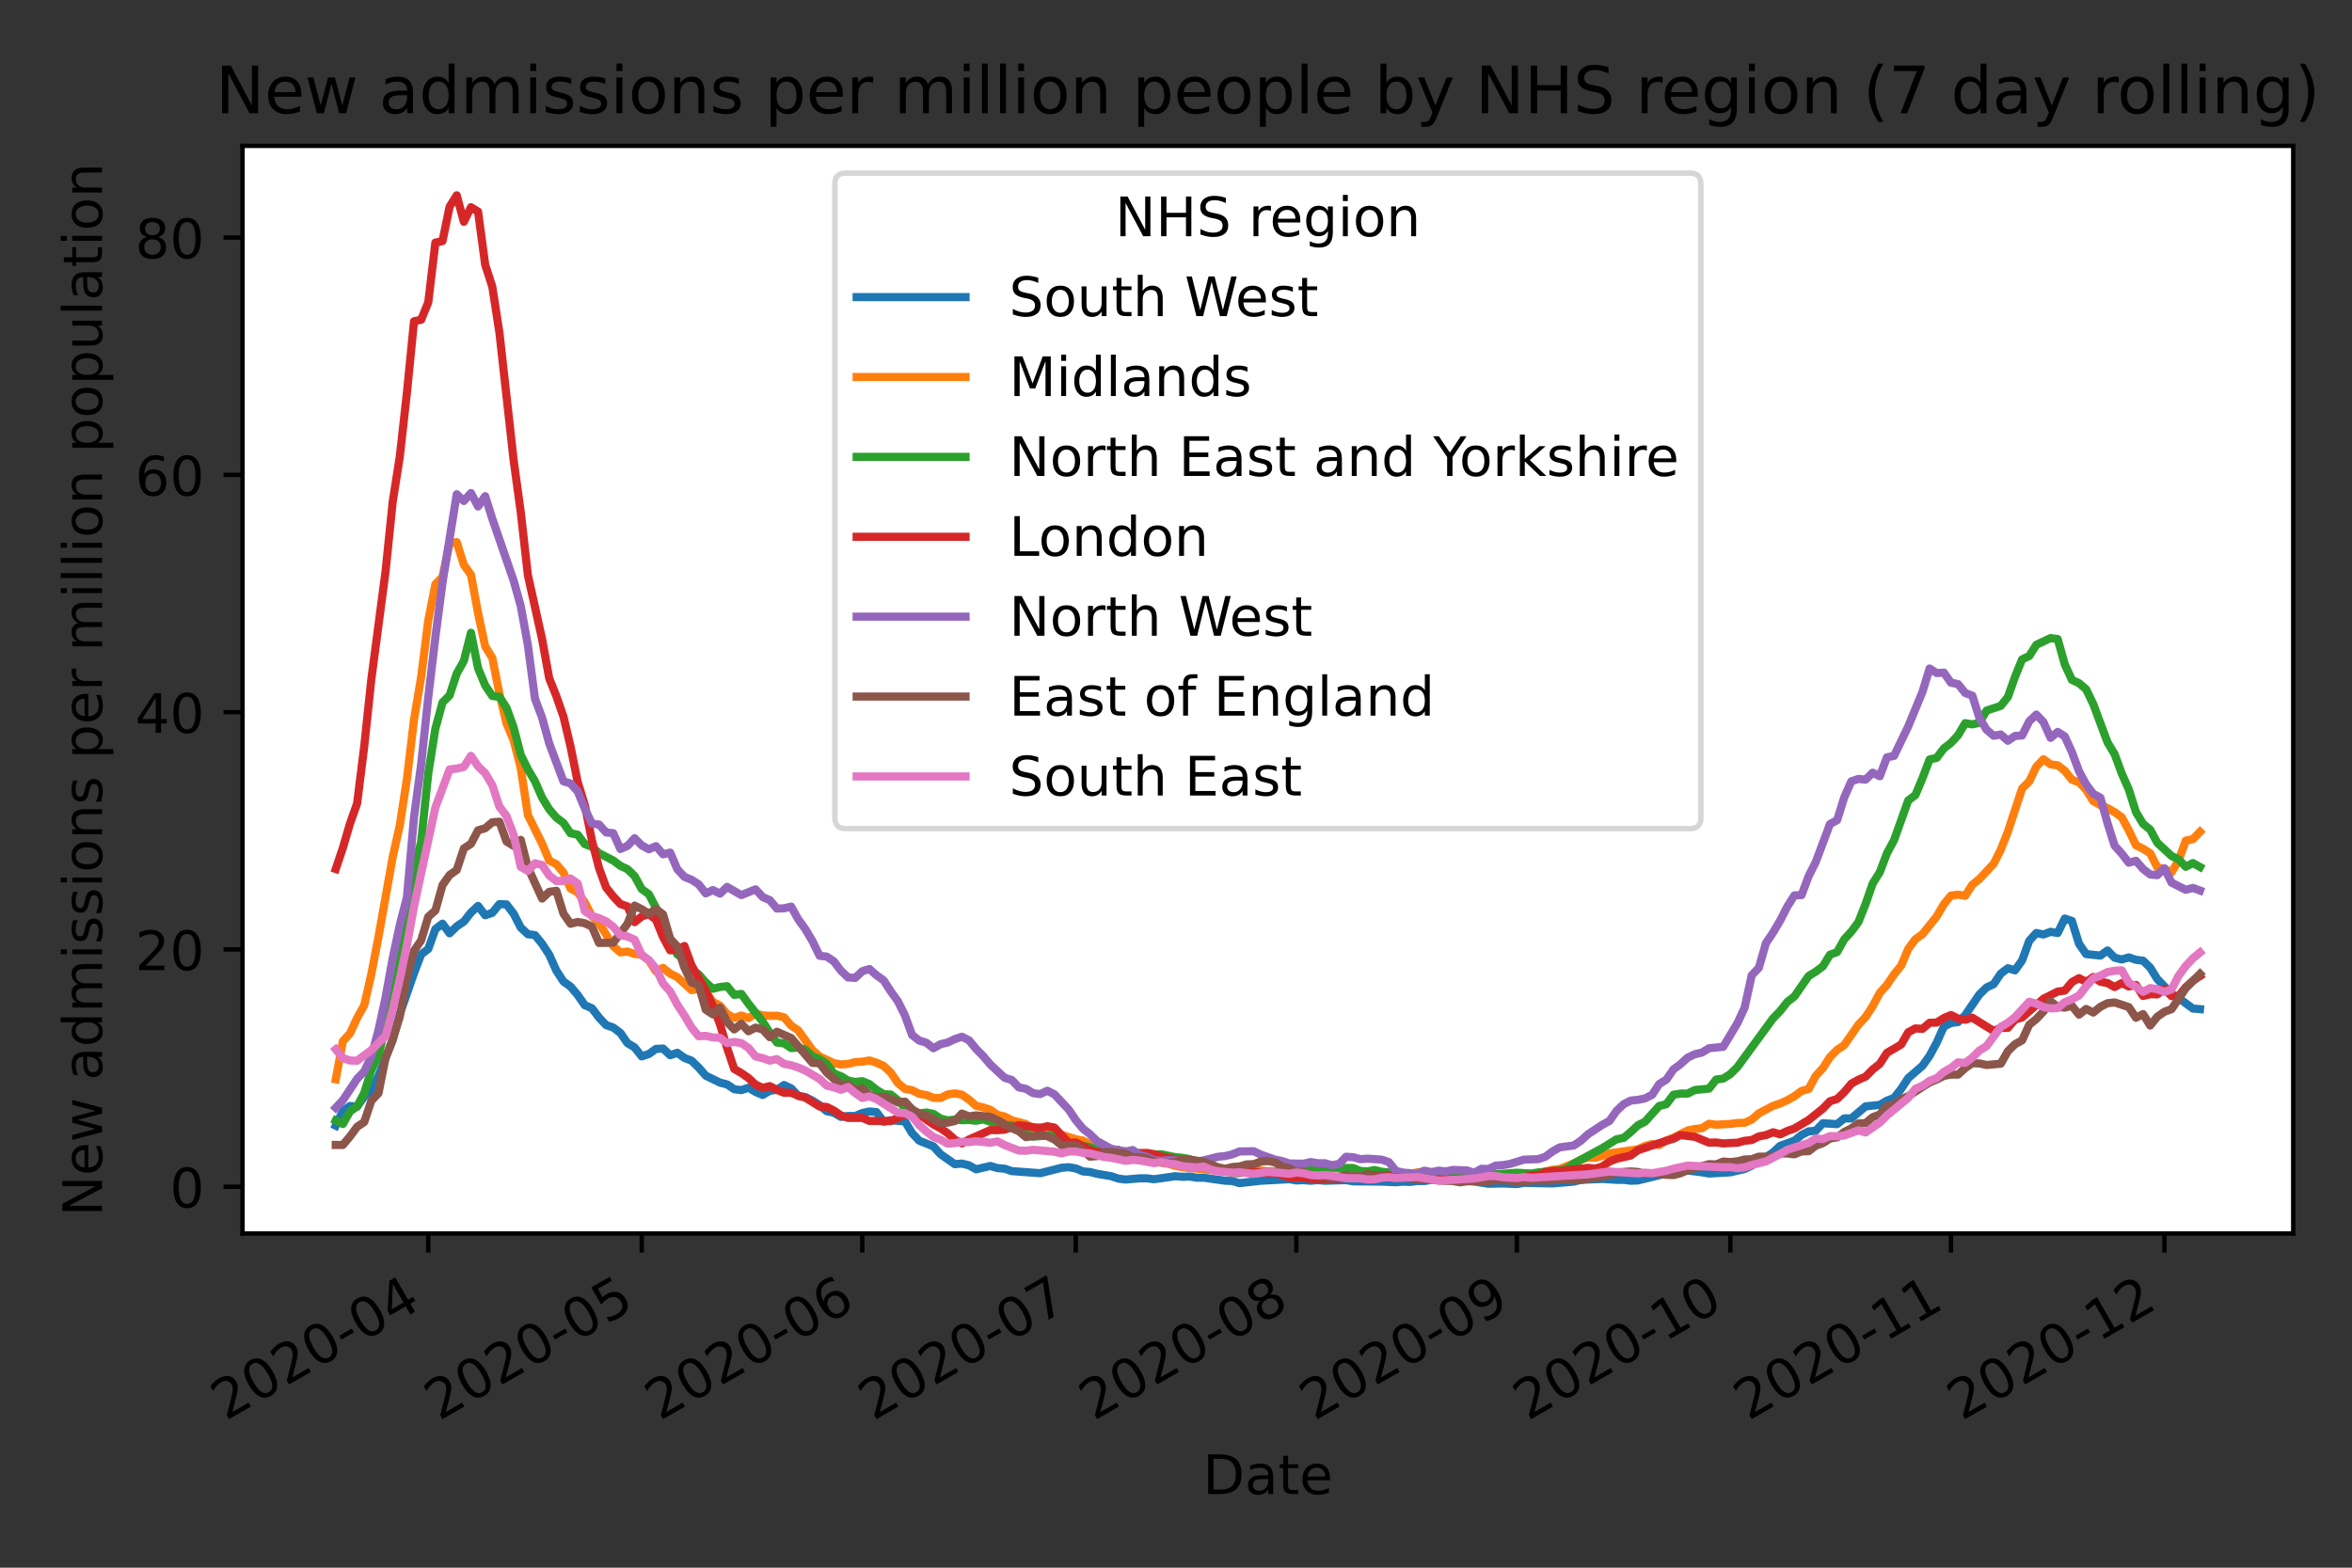 <?xml version="1.0" encoding="utf-8" standalone="no"?>
<!DOCTYPE svg PUBLIC "-//W3C//DTD SVG 1.1//EN"
  "http://www.w3.org/Graphics/SVG/1.1/DTD/svg11.dtd">
<!-- Created with matplotlib (https://matplotlib.org/) -->
<svg height="288pt" version="1.1" viewBox="0 0 432 288" width="432pt" xmlns="http://www.w3.org/2000/svg" xmlns:xlink="http://www.w3.org/1999/xlink">
 <rect x="0" y="0" width="432" height="288" fill="#333333" stroke="none"/>
 <defs>
  <style type="text/css">*{stroke-linecap:butt;stroke-linejoin:round;}</style>
 </defs>
 <g id="figure_1">
  <g id="patch_1">
   <path d="M 0 288 
L 432 288 
L 432 0 
L 0 0 
z
" style="fill:none;"/>
  </g>
  <g id="axes_1">
   <g id="patch_2">
    <path d="M 44.55 226.602 
L 421.2 226.602 
L 421.2 26.8 
L 44.55 26.8 
z
" style="fill:#ffffff;"/>
   </g>
   <g id="matplotlib.axis_1">
    <g id="xtick_1">
     <g id="line2d_1">
      <defs>
       <path d="M 0 0 
L 0 3.5 
" id="m3a431a66cf" style="stroke:#000000;stroke-width:0.8;"/>
      </defs>
      <g>
       <use style="stroke:#000000;stroke-width:0.8;" x="78.66" xlink:href="#m3a431a66cf" y="226.602"/>
      </g>
     </g>
     <g id="text_1">
      <!-- 2020-04 -->
      <g transform="translate(41.435 261.074)rotate(-30)scale(0.1 -0.1)">
       <defs>
        <path d="M 19.188 8.297 
L 53.609 8.297 
L 53.609 0 
L 7.328 0 
L 7.328 8.297 
Q 12.938 14.109 22.625 23.891 
Q 32.328 33.688 34.812 36.531 
Q 39.547 41.844 41.422 45.531 
Q 43.312 49.219 43.312 52.781 
Q 43.312 58.594 39.234 62.25 
Q 35.156 65.922 28.609 65.922 
Q 23.969 65.922 18.812 64.312 
Q 13.672 62.703 7.812 59.422 
L 7.812 69.391 
Q 13.766 71.781 18.938 73 
Q 24.125 74.219 28.422 74.219 
Q 39.75 74.219 46.484 68.547 
Q 53.219 62.891 53.219 53.422 
Q 53.219 48.922 51.531 44.891 
Q 49.859 40.875 45.406 35.406 
Q 44.188 33.984 37.641 27.219 
Q 31.109 20.453 19.188 8.297 
z
" id="DejaVuSans-50"/>
        <path d="M 31.781 66.406 
Q 24.172 66.406 20.328 58.906 
Q 16.5 51.422 16.5 36.375 
Q 16.5 21.391 20.328 13.891 
Q 24.172 6.391 31.781 6.391 
Q 39.453 6.391 43.281 13.891 
Q 47.125 21.391 47.125 36.375 
Q 47.125 51.422 43.281 58.906 
Q 39.453 66.406 31.781 66.406 
z
M 31.781 74.219 
Q 44.047 74.219 50.516 64.516 
Q 56.984 54.828 56.984 36.375 
Q 56.984 17.969 50.516 8.266 
Q 44.047 -1.422 31.781 -1.422 
Q 19.531 -1.422 13.062 8.266 
Q 6.594 17.969 6.594 36.375 
Q 6.594 54.828 13.062 64.516 
Q 19.531 74.219 31.781 74.219 
z
" id="DejaVuSans-48"/>
        <path d="M 4.891 31.391 
L 31.203 31.391 
L 31.203 23.391 
L 4.891 23.391 
z
" id="DejaVuSans-45"/>
        <path d="M 37.797 64.312 
L 12.891 25.391 
L 37.797 25.391 
z
M 35.203 72.906 
L 47.609 72.906 
L 47.609 25.391 
L 58.016 25.391 
L 58.016 17.188 
L 47.609 17.188 
L 47.609 0 
L 37.797 0 
L 37.797 17.188 
L 4.891 17.188 
L 4.891 26.703 
z
" id="DejaVuSans-52"/>
       </defs>
       <use xlink:href="#DejaVuSans-50"/>
       <use x="63.623" xlink:href="#DejaVuSans-48"/>
       <use x="127.246" xlink:href="#DejaVuSans-50"/>
       <use x="190.869" xlink:href="#DejaVuSans-48"/>
       <use x="254.492" xlink:href="#DejaVuSans-45"/>
       <use x="290.576" xlink:href="#DejaVuSans-48"/>
       <use x="354.199" xlink:href="#DejaVuSans-52"/>
      </g>
     </g>
    </g>
    <g id="xtick_2">
     <g id="line2d_2">
      <g>
       <use style="stroke:#000000;stroke-width:0.8;" x="117.867" xlink:href="#m3a431a66cf" y="226.602"/>
      </g>
     </g>
     <g id="text_2">
      <!-- 2020-05 -->
      <g transform="translate(80.643 261.074)rotate(-30)scale(0.1 -0.1)">
       <defs>
        <path d="M 10.797 72.906 
L 49.516 72.906 
L 49.516 64.594 
L 19.828 64.594 
L 19.828 46.734 
Q 21.969 47.469 24.109 47.828 
Q 26.266 48.188 28.422 48.188 
Q 40.625 48.188 47.75 41.5 
Q 54.891 34.812 54.891 23.391 
Q 54.891 11.625 47.562 5.094 
Q 40.234 -1.422 26.906 -1.422 
Q 22.312 -1.422 17.547 -0.641 
Q 12.797 0.141 7.719 1.703 
L 7.719 11.625 
Q 12.109 9.234 16.797 8.062 
Q 21.484 6.891 26.703 6.891 
Q 35.156 6.891 40.078 11.328 
Q 45.016 15.766 45.016 23.391 
Q 45.016 31 40.078 35.438 
Q 35.156 39.891 26.703 39.891 
Q 22.75 39.891 18.812 39.016 
Q 14.891 38.141 10.797 36.281 
z
" id="DejaVuSans-53"/>
       </defs>
       <use xlink:href="#DejaVuSans-50"/>
       <use x="63.623" xlink:href="#DejaVuSans-48"/>
       <use x="127.246" xlink:href="#DejaVuSans-50"/>
       <use x="190.869" xlink:href="#DejaVuSans-48"/>
       <use x="254.492" xlink:href="#DejaVuSans-45"/>
       <use x="290.576" xlink:href="#DejaVuSans-48"/>
       <use x="354.199" xlink:href="#DejaVuSans-53"/>
      </g>
     </g>
    </g>
    <g id="xtick_3">
     <g id="line2d_3">
      <g>
       <use style="stroke:#000000;stroke-width:0.8;" x="158.381" xlink:href="#m3a431a66cf" y="226.602"/>
      </g>
     </g>
     <g id="text_3">
      <!-- 2020-06 -->
      <g transform="translate(121.157 261.074)rotate(-30)scale(0.1 -0.1)">
       <defs>
        <path d="M 33.016 40.375 
Q 26.375 40.375 22.484 35.828 
Q 18.609 31.297 18.609 23.391 
Q 18.609 15.531 22.484 10.953 
Q 26.375 6.391 33.016 6.391 
Q 39.656 6.391 43.531 10.953 
Q 47.406 15.531 47.406 23.391 
Q 47.406 31.297 43.531 35.828 
Q 39.656 40.375 33.016 40.375 
z
M 52.594 71.297 
L 52.594 62.312 
Q 48.875 64.062 45.094 64.984 
Q 41.312 65.922 37.594 65.922 
Q 27.828 65.922 22.672 59.328 
Q 17.531 52.734 16.797 39.406 
Q 19.672 43.656 24.016 45.922 
Q 28.375 48.188 33.594 48.188 
Q 44.578 48.188 50.953 41.516 
Q 57.328 34.859 57.328 23.391 
Q 57.328 12.156 50.688 5.359 
Q 44.047 -1.422 33.016 -1.422 
Q 20.359 -1.422 13.672 8.266 
Q 6.984 17.969 6.984 36.375 
Q 6.984 53.656 15.188 63.938 
Q 23.391 74.219 37.203 74.219 
Q 40.922 74.219 44.703 73.484 
Q 48.484 72.75 52.594 71.297 
z
" id="DejaVuSans-54"/>
       </defs>
       <use xlink:href="#DejaVuSans-50"/>
       <use x="63.623" xlink:href="#DejaVuSans-48"/>
       <use x="127.246" xlink:href="#DejaVuSans-50"/>
       <use x="190.869" xlink:href="#DejaVuSans-48"/>
       <use x="254.492" xlink:href="#DejaVuSans-45"/>
       <use x="290.576" xlink:href="#DejaVuSans-48"/>
       <use x="354.199" xlink:href="#DejaVuSans-54"/>
      </g>
     </g>
    </g>
    <g id="xtick_4">
     <g id="line2d_4">
      <g>
       <use style="stroke:#000000;stroke-width:0.8;" x="197.589" xlink:href="#m3a431a66cf" y="226.602"/>
      </g>
     </g>
     <g id="text_4">
      <!-- 2020-07 -->
      <g transform="translate(160.364 261.074)rotate(-30)scale(0.1 -0.1)">
       <defs>
        <path d="M 8.203 72.906 
L 55.078 72.906 
L 55.078 68.703 
L 28.609 0 
L 18.312 0 
L 43.219 64.594 
L 8.203 64.594 
z
" id="DejaVuSans-55"/>
       </defs>
       <use xlink:href="#DejaVuSans-50"/>
       <use x="63.623" xlink:href="#DejaVuSans-48"/>
       <use x="127.246" xlink:href="#DejaVuSans-50"/>
       <use x="190.869" xlink:href="#DejaVuSans-48"/>
       <use x="254.492" xlink:href="#DejaVuSans-45"/>
       <use x="290.576" xlink:href="#DejaVuSans-48"/>
       <use x="354.199" xlink:href="#DejaVuSans-55"/>
      </g>
     </g>
    </g>
    <g id="xtick_5">
     <g id="line2d_5">
      <g>
       <use style="stroke:#000000;stroke-width:0.8;" x="238.103" xlink:href="#m3a431a66cf" y="226.602"/>
      </g>
     </g>
     <g id="text_5">
      <!-- 2020-08 -->
      <g transform="translate(200.878 261.074)rotate(-30)scale(0.1 -0.1)">
       <defs>
        <path d="M 31.781 34.625 
Q 24.75 34.625 20.719 30.859 
Q 16.703 27.094 16.703 20.516 
Q 16.703 13.922 20.719 10.156 
Q 24.75 6.391 31.781 6.391 
Q 38.812 6.391 42.859 10.172 
Q 46.922 13.969 46.922 20.516 
Q 46.922 27.094 42.891 30.859 
Q 38.875 34.625 31.781 34.625 
z
M 21.922 38.812 
Q 15.578 40.375 12.031 44.719 
Q 8.5 49.078 8.5 55.328 
Q 8.5 64.062 14.719 69.141 
Q 20.953 74.219 31.781 74.219 
Q 42.672 74.219 48.875 69.141 
Q 55.078 64.062 55.078 55.328 
Q 55.078 49.078 51.531 44.719 
Q 48 40.375 41.703 38.812 
Q 48.828 37.156 52.797 32.312 
Q 56.781 27.484 56.781 20.516 
Q 56.781 9.906 50.312 4.234 
Q 43.844 -1.422 31.781 -1.422 
Q 19.734 -1.422 13.25 4.234 
Q 6.781 9.906 6.781 20.516 
Q 6.781 27.484 10.781 32.312 
Q 14.797 37.156 21.922 38.812 
z
M 18.312 54.391 
Q 18.312 48.734 21.844 45.562 
Q 25.391 42.391 31.781 42.391 
Q 38.141 42.391 41.719 45.562 
Q 45.312 48.734 45.312 54.391 
Q 45.312 60.062 41.719 63.234 
Q 38.141 66.406 31.781 66.406 
Q 25.391 66.406 21.844 63.234 
Q 18.312 60.062 18.312 54.391 
z
" id="DejaVuSans-56"/>
       </defs>
       <use xlink:href="#DejaVuSans-50"/>
       <use x="63.623" xlink:href="#DejaVuSans-48"/>
       <use x="127.246" xlink:href="#DejaVuSans-50"/>
       <use x="190.869" xlink:href="#DejaVuSans-48"/>
       <use x="254.492" xlink:href="#DejaVuSans-45"/>
       <use x="290.576" xlink:href="#DejaVuSans-48"/>
       <use x="354.199" xlink:href="#DejaVuSans-56"/>
      </g>
     </g>
    </g>
    <g id="xtick_6">
     <g id="line2d_6">
      <g>
       <use style="stroke:#000000;stroke-width:0.8;" x="278.617" xlink:href="#m3a431a66cf" y="226.602"/>
      </g>
     </g>
     <g id="text_6">
      <!-- 2020-09 -->
      <g transform="translate(241.392 261.074)rotate(-30)scale(0.1 -0.1)">
       <defs>
        <path d="M 10.984 1.516 
L 10.984 10.5 
Q 14.703 8.734 18.5 7.812 
Q 22.312 6.891 25.984 6.891 
Q 35.75 6.891 40.891 13.453 
Q 46.047 20.016 46.781 33.406 
Q 43.953 29.203 39.594 26.953 
Q 35.25 24.703 29.984 24.703 
Q 19.047 24.703 12.672 31.312 
Q 6.297 37.938 6.297 49.422 
Q 6.297 60.641 12.938 67.422 
Q 19.578 74.219 30.609 74.219 
Q 43.266 74.219 49.922 64.516 
Q 56.594 54.828 56.594 36.375 
Q 56.594 19.141 48.406 8.859 
Q 40.234 -1.422 26.422 -1.422 
Q 22.703 -1.422 18.891 -0.688 
Q 15.094 0.047 10.984 1.516 
z
M 30.609 32.422 
Q 37.25 32.422 41.125 36.953 
Q 45.016 41.5 45.016 49.422 
Q 45.016 57.281 41.125 61.844 
Q 37.25 66.406 30.609 66.406 
Q 23.969 66.406 20.094 61.844 
Q 16.219 57.281 16.219 49.422 
Q 16.219 41.5 20.094 36.953 
Q 23.969 32.422 30.609 32.422 
z
" id="DejaVuSans-57"/>
       </defs>
       <use xlink:href="#DejaVuSans-50"/>
       <use x="63.623" xlink:href="#DejaVuSans-48"/>
       <use x="127.246" xlink:href="#DejaVuSans-50"/>
       <use x="190.869" xlink:href="#DejaVuSans-48"/>
       <use x="254.492" xlink:href="#DejaVuSans-45"/>
       <use x="290.576" xlink:href="#DejaVuSans-48"/>
       <use x="354.199" xlink:href="#DejaVuSans-57"/>
      </g>
     </g>
    </g>
    <g id="xtick_7">
     <g id="line2d_7">
      <g>
       <use style="stroke:#000000;stroke-width:0.8;" x="317.824" xlink:href="#m3a431a66cf" y="226.602"/>
      </g>
     </g>
     <g id="text_7">
      <!-- 2020-10 -->
      <g transform="translate(280.599 261.074)rotate(-30)scale(0.1 -0.1)">
       <defs>
        <path d="M 12.406 8.297 
L 28.516 8.297 
L 28.516 63.922 
L 10.984 60.406 
L 10.984 69.391 
L 28.422 72.906 
L 38.281 72.906 
L 38.281 8.297 
L 54.391 8.297 
L 54.391 0 
L 12.406 0 
z
" id="DejaVuSans-49"/>
       </defs>
       <use xlink:href="#DejaVuSans-50"/>
       <use x="63.623" xlink:href="#DejaVuSans-48"/>
       <use x="127.246" xlink:href="#DejaVuSans-50"/>
       <use x="190.869" xlink:href="#DejaVuSans-48"/>
       <use x="254.492" xlink:href="#DejaVuSans-45"/>
       <use x="290.576" xlink:href="#DejaVuSans-49"/>
       <use x="354.199" xlink:href="#DejaVuSans-48"/>
      </g>
     </g>
    </g>
    <g id="xtick_8">
     <g id="line2d_8">
      <g>
       <use style="stroke:#000000;stroke-width:0.8;" x="358.338" xlink:href="#m3a431a66cf" y="226.602"/>
      </g>
     </g>
     <g id="text_8">
      <!-- 2020-11 -->
      <g transform="translate(321.113 261.074)rotate(-30)scale(0.1 -0.1)">
       <use xlink:href="#DejaVuSans-50"/>
       <use x="63.623" xlink:href="#DejaVuSans-48"/>
       <use x="127.246" xlink:href="#DejaVuSans-50"/>
       <use x="190.869" xlink:href="#DejaVuSans-48"/>
       <use x="254.492" xlink:href="#DejaVuSans-45"/>
       <use x="290.576" xlink:href="#DejaVuSans-49"/>
       <use x="354.199" xlink:href="#DejaVuSans-49"/>
      </g>
     </g>
    </g>
    <g id="xtick_9">
     <g id="line2d_9">
      <g>
       <use style="stroke:#000000;stroke-width:0.8;" x="397.545" xlink:href="#m3a431a66cf" y="226.602"/>
      </g>
     </g>
     <g id="text_9">
      <!-- 2020-12 -->
      <g transform="translate(360.32 261.074)rotate(-30)scale(0.1 -0.1)">
       <use xlink:href="#DejaVuSans-50"/>
       <use x="63.623" xlink:href="#DejaVuSans-48"/>
       <use x="127.246" xlink:href="#DejaVuSans-50"/>
       <use x="190.869" xlink:href="#DejaVuSans-48"/>
       <use x="254.492" xlink:href="#DejaVuSans-45"/>
       <use x="290.576" xlink:href="#DejaVuSans-49"/>
       <use x="354.199" xlink:href="#DejaVuSans-50"/>
      </g>
     </g>
    </g>
    <g id="text_10">
     <!-- Date -->
     <g transform="translate(220.924 274.474)scale(0.1 -0.1)">
      <defs>
       <path d="M 19.672 64.797 
L 19.672 8.109 
L 31.594 8.109 
Q 46.688 8.109 53.688 14.938 
Q 60.688 21.781 60.688 36.531 
Q 60.688 51.172 53.688 57.984 
Q 46.688 64.797 31.594 64.797 
z
M 9.812 72.906 
L 30.078 72.906 
Q 51.266 72.906 61.172 64.094 
Q 71.094 55.281 71.094 36.531 
Q 71.094 17.672 61.125 8.828 
Q 51.172 0 30.078 0 
L 9.812 0 
z
" id="DejaVuSans-68"/>
       <path d="M 34.281 27.484 
Q 23.391 27.484 19.188 25 
Q 14.984 22.516 14.984 16.5 
Q 14.984 11.719 18.141 8.906 
Q 21.297 6.109 26.703 6.109 
Q 34.188 6.109 38.703 11.406 
Q 43.219 16.703 43.219 25.484 
L 43.219 27.484 
z
M 52.203 31.203 
L 52.203 0 
L 43.219 0 
L 43.219 8.297 
Q 40.141 3.328 35.547 0.953 
Q 30.953 -1.422 24.312 -1.422 
Q 15.922 -1.422 10.953 3.297 
Q 6 8.016 6 15.922 
Q 6 25.141 12.172 29.828 
Q 18.359 34.516 30.609 34.516 
L 43.219 34.516 
L 43.219 35.406 
Q 43.219 41.609 39.141 45 
Q 35.062 48.391 27.688 48.391 
Q 23 48.391 18.547 47.266 
Q 14.109 46.141 10.016 43.891 
L 10.016 52.203 
Q 14.938 54.109 19.578 55.047 
Q 24.219 56 28.609 56 
Q 40.484 56 46.344 49.844 
Q 52.203 43.703 52.203 31.203 
z
" id="DejaVuSans-97"/>
       <path d="M 18.312 70.219 
L 18.312 54.688 
L 36.812 54.688 
L 36.812 47.703 
L 18.312 47.703 
L 18.312 18.016 
Q 18.312 11.328 20.141 9.422 
Q 21.969 7.516 27.594 7.516 
L 36.812 7.516 
L 36.812 0 
L 27.594 0 
Q 17.188 0 13.234 3.875 
Q 9.281 7.766 9.281 18.016 
L 9.281 47.703 
L 2.688 47.703 
L 2.688 54.688 
L 9.281 54.688 
L 9.281 70.219 
z
" id="DejaVuSans-116"/>
       <path d="M 56.203 29.594 
L 56.203 25.203 
L 14.891 25.203 
Q 15.484 15.922 20.484 11.062 
Q 25.484 6.203 34.422 6.203 
Q 39.594 6.203 44.453 7.469 
Q 49.312 8.734 54.109 11.281 
L 54.109 2.781 
Q 49.266 0.734 44.188 -0.344 
Q 39.109 -1.422 33.891 -1.422 
Q 20.797 -1.422 13.156 6.188 
Q 5.516 13.812 5.516 26.812 
Q 5.516 40.234 12.766 48.109 
Q 20.016 56 32.328 56 
Q 43.359 56 49.781 48.891 
Q 56.203 41.797 56.203 29.594 
z
M 47.219 32.234 
Q 47.125 39.594 43.094 43.984 
Q 39.062 48.391 32.422 48.391 
Q 24.906 48.391 20.391 44.141 
Q 15.875 39.891 15.188 32.172 
z
" id="DejaVuSans-101"/>
      </defs>
      <use xlink:href="#DejaVuSans-68"/>
      <use x="77.002" xlink:href="#DejaVuSans-97"/>
      <use x="138.281" xlink:href="#DejaVuSans-116"/>
      <use x="177.49" xlink:href="#DejaVuSans-101"/>
     </g>
    </g>
   </g>
   <g id="matplotlib.axis_2">
    <g id="ytick_1">
     <g id="line2d_10">
      <defs>
       <path d="M 0 0 
L -3.5 0 
" id="m5c97679f2b" style="stroke:#000000;stroke-width:0.8;"/>
      </defs>
      <g>
       <use style="stroke:#000000;stroke-width:0.8;" x="44.55" xlink:href="#m5c97679f2b" y="218.018"/>
      </g>
     </g>
     <g id="text_11">
      <!-- 0 -->
      <g transform="translate(31.188 221.817)scale(0.1 -0.1)">
       <use xlink:href="#DejaVuSans-48"/>
      </g>
     </g>
    </g>
    <g id="ytick_2">
     <g id="line2d_11">
      <g>
       <use style="stroke:#000000;stroke-width:0.8;" x="44.55" xlink:href="#m5c97679f2b" y="174.424"/>
      </g>
     </g>
     <g id="text_12">
      <!-- 20 -->
      <g transform="translate(24.825 178.223)scale(0.1 -0.1)">
       <use xlink:href="#DejaVuSans-50"/>
       <use x="63.623" xlink:href="#DejaVuSans-48"/>
      </g>
     </g>
    </g>
    <g id="ytick_3">
     <g id="line2d_12">
      <g>
       <use style="stroke:#000000;stroke-width:0.8;" x="44.55" xlink:href="#m5c97679f2b" y="130.829"/>
      </g>
     </g>
     <g id="text_13">
      <!-- 40 -->
      <g transform="translate(24.825 134.628)scale(0.1 -0.1)">
       <use xlink:href="#DejaVuSans-52"/>
       <use x="63.623" xlink:href="#DejaVuSans-48"/>
      </g>
     </g>
    </g>
    <g id="ytick_4">
     <g id="line2d_13">
      <g>
       <use style="stroke:#000000;stroke-width:0.8;" x="44.55" xlink:href="#m5c97679f2b" y="87.235"/>
      </g>
     </g>
     <g id="text_14">
      <!-- 60 -->
      <g transform="translate(24.825 91.034)scale(0.1 -0.1)">
       <use xlink:href="#DejaVuSans-54"/>
       <use x="63.623" xlink:href="#DejaVuSans-48"/>
      </g>
     </g>
    </g>
    <g id="ytick_5">
     <g id="line2d_14">
      <g>
       <use style="stroke:#000000;stroke-width:0.8;" x="44.55" xlink:href="#m5c97679f2b" y="43.64"/>
      </g>
     </g>
     <g id="text_15">
      <!-- 80 -->
      <g transform="translate(24.825 47.439)scale(0.1 -0.1)">
       <use xlink:href="#DejaVuSans-56"/>
       <use x="63.623" xlink:href="#DejaVuSans-48"/>
      </g>
     </g>
    </g>
    <g id="text_16">
     <!-- New admissions per million population -->
     <g transform="translate(18.745 223.46)rotate(-90)scale(0.1 -0.1)">
      <defs>
       <path d="M 9.812 72.906 
L 23.094 72.906 
L 55.422 11.922 
L 55.422 72.906 
L 64.984 72.906 
L 64.984 0 
L 51.703 0 
L 19.391 60.984 
L 19.391 0 
L 9.812 0 
z
" id="DejaVuSans-78"/>
       <path d="M 4.203 54.688 
L 13.188 54.688 
L 24.422 12.016 
L 35.594 54.688 
L 46.188 54.688 
L 57.422 12.016 
L 68.609 54.688 
L 77.594 54.688 
L 63.281 0 
L 52.688 0 
L 40.922 44.828 
L 29.109 0 
L 18.5 0 
z
" id="DejaVuSans-119"/>
       <path id="DejaVuSans-32"/>
       <path d="M 45.406 46.391 
L 45.406 75.984 
L 54.391 75.984 
L 54.391 0 
L 45.406 0 
L 45.406 8.203 
Q 42.578 3.328 38.25 0.953 
Q 33.938 -1.422 27.875 -1.422 
Q 17.969 -1.422 11.734 6.484 
Q 5.516 14.406 5.516 27.297 
Q 5.516 40.188 11.734 48.094 
Q 17.969 56 27.875 56 
Q 33.938 56 38.25 53.625 
Q 42.578 51.266 45.406 46.391 
z
M 14.797 27.297 
Q 14.797 17.391 18.875 11.75 
Q 22.953 6.109 30.078 6.109 
Q 37.203 6.109 41.297 11.75 
Q 45.406 17.391 45.406 27.297 
Q 45.406 37.203 41.297 42.844 
Q 37.203 48.484 30.078 48.484 
Q 22.953 48.484 18.875 42.844 
Q 14.797 37.203 14.797 27.297 
z
" id="DejaVuSans-100"/>
       <path d="M 52 44.188 
Q 55.375 50.25 60.062 53.125 
Q 64.75 56 71.094 56 
Q 79.641 56 84.281 50.016 
Q 88.922 44.047 88.922 33.016 
L 88.922 0 
L 79.891 0 
L 79.891 32.719 
Q 79.891 40.578 77.094 44.375 
Q 74.312 48.188 68.609 48.188 
Q 61.625 48.188 57.562 43.547 
Q 53.516 38.922 53.516 30.906 
L 53.516 0 
L 44.484 0 
L 44.484 32.719 
Q 44.484 40.625 41.703 44.406 
Q 38.922 48.188 33.109 48.188 
Q 26.219 48.188 22.156 43.531 
Q 18.109 38.875 18.109 30.906 
L 18.109 0 
L 9.078 0 
L 9.078 54.688 
L 18.109 54.688 
L 18.109 46.188 
Q 21.188 51.219 25.484 53.609 
Q 29.781 56 35.688 56 
Q 41.656 56 45.828 52.969 
Q 50 49.953 52 44.188 
z
" id="DejaVuSans-109"/>
       <path d="M 9.422 54.688 
L 18.406 54.688 
L 18.406 0 
L 9.422 0 
z
M 9.422 75.984 
L 18.406 75.984 
L 18.406 64.594 
L 9.422 64.594 
z
" id="DejaVuSans-105"/>
       <path d="M 44.281 53.078 
L 44.281 44.578 
Q 40.484 46.531 36.375 47.5 
Q 32.281 48.484 27.875 48.484 
Q 21.188 48.484 17.844 46.438 
Q 14.5 44.391 14.5 40.281 
Q 14.5 37.156 16.891 35.375 
Q 19.281 33.594 26.516 31.984 
L 29.594 31.297 
Q 39.156 29.25 43.188 25.516 
Q 47.219 21.781 47.219 15.094 
Q 47.219 7.469 41.188 3.016 
Q 35.156 -1.422 24.609 -1.422 
Q 20.219 -1.422 15.453 -0.562 
Q 10.688 0.297 5.422 2 
L 5.422 11.281 
Q 10.406 8.688 15.234 7.391 
Q 20.062 6.109 24.812 6.109 
Q 31.156 6.109 34.562 8.281 
Q 37.984 10.453 37.984 14.406 
Q 37.984 18.062 35.516 20.016 
Q 33.062 21.969 24.703 23.781 
L 21.578 24.516 
Q 13.234 26.266 9.516 29.906 
Q 5.812 33.547 5.812 39.891 
Q 5.812 47.609 11.281 51.797 
Q 16.75 56 26.812 56 
Q 31.781 56 36.172 55.266 
Q 40.578 54.547 44.281 53.078 
z
" id="DejaVuSans-115"/>
       <path d="M 30.609 48.391 
Q 23.391 48.391 19.188 42.75 
Q 14.984 37.109 14.984 27.297 
Q 14.984 17.484 19.156 11.844 
Q 23.344 6.203 30.609 6.203 
Q 37.797 6.203 41.984 11.859 
Q 46.188 17.531 46.188 27.297 
Q 46.188 37.016 41.984 42.703 
Q 37.797 48.391 30.609 48.391 
z
M 30.609 56 
Q 42.328 56 49.016 48.375 
Q 55.719 40.766 55.719 27.297 
Q 55.719 13.875 49.016 6.219 
Q 42.328 -1.422 30.609 -1.422 
Q 18.844 -1.422 12.172 6.219 
Q 5.516 13.875 5.516 27.297 
Q 5.516 40.766 12.172 48.375 
Q 18.844 56 30.609 56 
z
" id="DejaVuSans-111"/>
       <path d="M 54.891 33.016 
L 54.891 0 
L 45.906 0 
L 45.906 32.719 
Q 45.906 40.484 42.875 44.328 
Q 39.844 48.188 33.797 48.188 
Q 26.516 48.188 22.312 43.547 
Q 18.109 38.922 18.109 30.906 
L 18.109 0 
L 9.078 0 
L 9.078 54.688 
L 18.109 54.688 
L 18.109 46.188 
Q 21.344 51.125 25.703 53.562 
Q 30.078 56 35.797 56 
Q 45.219 56 50.047 50.172 
Q 54.891 44.344 54.891 33.016 
z
" id="DejaVuSans-110"/>
       <path d="M 18.109 8.203 
L 18.109 -20.797 
L 9.078 -20.797 
L 9.078 54.688 
L 18.109 54.688 
L 18.109 46.391 
Q 20.953 51.266 25.266 53.625 
Q 29.594 56 35.594 56 
Q 45.562 56 51.781 48.094 
Q 58.016 40.188 58.016 27.297 
Q 58.016 14.406 51.781 6.484 
Q 45.562 -1.422 35.594 -1.422 
Q 29.594 -1.422 25.266 0.953 
Q 20.953 3.328 18.109 8.203 
z
M 48.688 27.297 
Q 48.688 37.203 44.609 42.844 
Q 40.531 48.484 33.406 48.484 
Q 26.266 48.484 22.188 42.844 
Q 18.109 37.203 18.109 27.297 
Q 18.109 17.391 22.188 11.75 
Q 26.266 6.109 33.406 6.109 
Q 40.531 6.109 44.609 11.75 
Q 48.688 17.391 48.688 27.297 
z
" id="DejaVuSans-112"/>
       <path d="M 41.109 46.297 
Q 39.594 47.172 37.812 47.578 
Q 36.031 48 33.891 48 
Q 26.266 48 22.188 43.047 
Q 18.109 38.094 18.109 28.812 
L 18.109 0 
L 9.078 0 
L 9.078 54.688 
L 18.109 54.688 
L 18.109 46.188 
Q 20.953 51.172 25.484 53.578 
Q 30.031 56 36.531 56 
Q 37.453 56 38.578 55.875 
Q 39.703 55.766 41.062 55.516 
z
" id="DejaVuSans-114"/>
       <path d="M 9.422 75.984 
L 18.406 75.984 
L 18.406 0 
L 9.422 0 
z
" id="DejaVuSans-108"/>
       <path d="M 8.5 21.578 
L 8.5 54.688 
L 17.484 54.688 
L 17.484 21.922 
Q 17.484 14.156 20.5 10.266 
Q 23.531 6.391 29.594 6.391 
Q 36.859 6.391 41.078 11.031 
Q 45.312 15.672 45.312 23.688 
L 45.312 54.688 
L 54.297 54.688 
L 54.297 0 
L 45.312 0 
L 45.312 8.406 
Q 42.047 3.422 37.719 1 
Q 33.406 -1.422 27.688 -1.422 
Q 18.266 -1.422 13.375 4.438 
Q 8.5 10.297 8.5 21.578 
z
M 31.109 56 
z
" id="DejaVuSans-117"/>
      </defs>
      <use xlink:href="#DejaVuSans-78"/>
      <use x="74.805" xlink:href="#DejaVuSans-101"/>
      <use x="136.328" xlink:href="#DejaVuSans-119"/>
      <use x="218.115" xlink:href="#DejaVuSans-32"/>
      <use x="249.902" xlink:href="#DejaVuSans-97"/>
      <use x="311.182" xlink:href="#DejaVuSans-100"/>
      <use x="374.658" xlink:href="#DejaVuSans-109"/>
      <use x="472.07" xlink:href="#DejaVuSans-105"/>
      <use x="499.854" xlink:href="#DejaVuSans-115"/>
      <use x="551.953" xlink:href="#DejaVuSans-115"/>
      <use x="604.053" xlink:href="#DejaVuSans-105"/>
      <use x="631.836" xlink:href="#DejaVuSans-111"/>
      <use x="693.018" xlink:href="#DejaVuSans-110"/>
      <use x="756.396" xlink:href="#DejaVuSans-115"/>
      <use x="808.496" xlink:href="#DejaVuSans-32"/>
      <use x="840.283" xlink:href="#DejaVuSans-112"/>
      <use x="903.76" xlink:href="#DejaVuSans-101"/>
      <use x="965.283" xlink:href="#DejaVuSans-114"/>
      <use x="1006.396" xlink:href="#DejaVuSans-32"/>
      <use x="1038.184" xlink:href="#DejaVuSans-109"/>
      <use x="1135.596" xlink:href="#DejaVuSans-105"/>
      <use x="1163.379" xlink:href="#DejaVuSans-108"/>
      <use x="1191.162" xlink:href="#DejaVuSans-108"/>
      <use x="1218.945" xlink:href="#DejaVuSans-105"/>
      <use x="1246.729" xlink:href="#DejaVuSans-111"/>
      <use x="1307.91" xlink:href="#DejaVuSans-110"/>
      <use x="1371.289" xlink:href="#DejaVuSans-32"/>
      <use x="1403.076" xlink:href="#DejaVuSans-112"/>
      <use x="1466.553" xlink:href="#DejaVuSans-111"/>
      <use x="1527.734" xlink:href="#DejaVuSans-112"/>
      <use x="1591.211" xlink:href="#DejaVuSans-117"/>
      <use x="1654.59" xlink:href="#DejaVuSans-108"/>
      <use x="1682.373" xlink:href="#DejaVuSans-97"/>
      <use x="1743.652" xlink:href="#DejaVuSans-116"/>
      <use x="1782.861" xlink:href="#DejaVuSans-105"/>
      <use x="1810.645" xlink:href="#DejaVuSans-111"/>
      <use x="1871.826" xlink:href="#DejaVuSans-110"/>
     </g>
    </g>
   </g>
   <g id="line2d_15">
    <path clip-path="url(#pdb1e1c4ab0)" d="M 61.67 206.793 
L 62.977 204.083 
L 64.284 203.18 
L 65.591 203.309 
L 66.898 201.451 
L 68.205 200.341 
L 69.512 197.668 
L 72.126 191.088 
L 73.433 186.277 
L 76.046 178.756 
L 77.353 175.328 
L 78.66 174.333 
L 79.967 170.683 
L 81.274 169.688 
L 82.581 171.457 
L 83.888 170.185 
L 85.195 169.301 
L 86.502 167.642 
L 87.809 166.425 
L 89.115 168.139 
L 90.422 167.697 
L 91.729 166.093 
L 93.036 166.149 
L 94.343 167.863 
L 95.65 170.406 
L 96.957 171.623 
L 98.264 171.789 
L 99.571 173.393 
L 100.878 175.383 
L 102.185 178.314 
L 103.491 180.305 
L 104.798 181.245 
L 106.105 182.793 
L 107.412 184.673 
L 108.719 185.226 
L 110.026 186.941 
L 111.333 188.323 
L 112.64 188.765 
L 113.947 189.761 
L 115.254 191.641 
L 116.56 192.415 
L 117.867 194.074 
L 119.174 193.632 
L 120.481 192.692 
L 121.788 192.636 
L 123.095 193.853 
L 124.402 193.41 
L 125.709 194.35 
L 127.016 194.848 
L 128.323 196.12 
L 129.63 197.613 
L 132.243 198.885 
L 133.55 199.217 
L 134.857 200.101 
L 136.164 200.267 
L 137.471 199.825 
L 138.778 200.599 
L 140.085 201.152 
L 141.392 200.378 
L 142.699 200.212 
L 144.005 199.327 
L 145.312 199.936 
L 146.619 201.318 
L 147.926 201.539 
L 149.233 202.203 
L 150.54 203.032 
L 151.847 204.138 
L 153.154 204.415 
L 154.461 205.189 
L 155.768 205.023 
L 157.075 205.023 
L 158.381 204.47 
L 159.688 204.194 
L 160.995 204.304 
L 162.302 206.074 
L 163.609 205.797 
L 166.223 206.018 
L 167.53 208.175 
L 168.837 209.557 
L 171.45 210.608 
L 172.757 212.046 
L 175.371 213.871 
L 176.678 213.76 
L 177.985 214.092 
L 179.292 214.811 
L 181.906 214.202 
L 183.213 214.59 
L 184.52 214.7 
L 185.826 215.143 
L 191.054 215.53 
L 193.668 214.866 
L 194.975 214.534 
L 196.282 214.424 
L 197.589 214.645 
L 198.895 215.198 
L 200.202 215.308 
L 201.509 215.64 
L 204.123 216.083 
L 205.43 216.525 
L 206.737 216.691 
L 209.351 216.47 
L 210.658 216.47 
L 211.965 216.636 
L 215.885 216.083 
L 217.192 216.193 
L 218.499 216.138 
L 219.806 216.359 
L 221.113 216.359 
L 225.034 216.912 
L 226.34 216.967 
L 227.647 217.354 
L 231.568 216.912 
L 236.796 216.636 
L 238.103 216.857 
L 239.41 216.801 
L 240.716 216.912 
L 242.023 216.801 
L 243.33 216.912 
L 247.251 216.801 
L 248.558 217.023 
L 253.785 217.078 
L 256.399 217.189 
L 257.706 217.078 
L 259.013 217.133 
L 260.32 216.967 
L 261.627 216.967 
L 264.241 216.525 
L 269.468 216.857 
L 273.389 217.465 
L 276.003 217.41 
L 278.617 217.52 
L 279.924 217.299 
L 285.151 217.41 
L 289.072 217.078 
L 290.379 216.746 
L 292.993 216.636 
L 294.3 216.58 
L 296.913 216.746 
L 298.22 216.746 
L 299.527 216.912 
L 300.834 216.857 
L 306.062 215.585 
L 307.369 215.53 
L 309.982 215.032 
L 312.596 215.364 
L 313.903 215.585 
L 317.824 215.364 
L 320.438 214.755 
L 321.745 214.147 
L 323.051 213.262 
L 324.358 212.599 
L 325.665 211.714 
L 326.972 210.497 
L 329.586 209.557 
L 330.893 208.507 
L 332.2 207.843 
L 333.507 207.733 
L 334.814 206.35 
L 337.427 206.516 
L 338.734 205.465 
L 340.041 205.465 
L 342.655 203.253 
L 345.269 202.977 
L 346.576 202.203 
L 347.883 201.705 
L 349.19 200.046 
L 350.496 198.055 
L 353.11 195.788 
L 354.417 193.963 
L 355.724 191.53 
L 357.031 188.599 
L 358.338 187.936 
L 359.645 187.77 
L 360.952 186.498 
L 363.565 182.683 
L 364.872 181.411 
L 366.179 180.802 
L 367.486 178.867 
L 368.793 177.872 
L 370.1 178.259 
L 371.407 176.434 
L 372.714 172.84 
L 374.021 171.402 
L 375.328 171.678 
L 376.635 171.181 
L 377.941 171.402 
L 379.248 168.748 
L 380.555 169.19 
L 381.862 173.393 
L 383.169 175.273 
L 385.783 175.549 
L 387.09 174.609 
L 388.397 175.936 
L 389.704 176.268 
L 391.01 175.881 
L 392.317 176.323 
L 393.624 176.489 
L 394.931 177.761 
L 396.238 179.862 
L 398.852 182.572 
L 400.159 183.346 
L 402.773 185.282 
L 404.08 185.392 
L 404.08 185.392 
" style="fill:none;stroke:#1f77b4;stroke-linecap:square;stroke-width:1.5;"/>
   </g>
   <g id="line2d_16">
    <path clip-path="url(#pdb1e1c4ab0)" d="M 61.67 198.281 
L 62.977 191.29 
L 64.284 189.851 
L 65.591 187.024 
L 66.898 184.67 
L 68.205 178.954 
L 69.512 172.14 
L 72.126 157.455 
L 73.433 151.61 
L 74.74 143.122 
L 76.046 132.166 
L 77.353 124.383 
L 78.66 113.985 
L 79.967 107.348 
L 81.274 105.967 
L 82.581 99.829 
L 83.888 99.594 
L 85.195 103.764 
L 86.502 105.585 
L 87.809 112.634 
L 89.115 118.744 
L 90.422 120.858 
L 91.729 127.437 
L 93.036 132.9 
L 94.343 136.014 
L 95.65 141.095 
L 96.957 149.73 
L 99.571 154.988 
L 100.878 158.101 
L 102.185 158.747 
L 103.491 160.304 
L 104.798 163.241 
L 106.105 163.946 
L 107.412 165.767 
L 108.719 168.322 
L 110.026 169.556 
L 112.64 173.814 
L 113.947 174.96 
L 115.254 174.813 
L 116.56 175.254 
L 117.867 175.4 
L 119.174 176.458 
L 120.481 178.455 
L 121.788 177.809 
L 123.095 178.866 
L 124.402 179.512 
L 127.016 181.892 
L 128.323 181.657 
L 129.63 182.185 
L 130.936 184.036 
L 132.243 184.741 
L 133.55 186.297 
L 134.857 187.002 
L 136.164 186.562 
L 137.471 187.031 
L 138.778 186.209 
L 140.085 186.532 
L 141.392 186.62 
L 142.699 186.591 
L 144.005 186.885 
L 145.312 188.412 
L 146.619 189.293 
L 149.233 192.935 
L 150.54 194.081 
L 153.154 195.314 
L 154.461 195.549 
L 155.768 195.461 
L 157.075 195.109 
L 158.381 195.05 
L 159.688 194.815 
L 160.995 195.226 
L 162.302 195.813 
L 163.609 197.047 
L 164.916 198.956 
L 166.223 200.043 
L 167.53 200.278 
L 168.837 200.953 
L 170.144 201.159 
L 171.45 201.688 
L 172.757 201.717 
L 174.064 201.071 
L 175.371 200.865 
L 176.678 201.1 
L 177.985 202.011 
L 179.292 203.156 
L 180.599 203.45 
L 181.906 203.89 
L 183.213 204.801 
L 184.52 205.124 
L 185.826 205.8 
L 188.44 206.505 
L 189.747 207.298 
L 191.054 207.121 
L 192.361 207.121 
L 193.668 208.061 
L 197.589 209.295 
L 198.895 209.53 
L 201.509 210.881 
L 202.816 210.998 
L 204.123 211.292 
L 206.737 212.173 
L 208.044 212.349 
L 209.351 212.966 
L 210.658 213.084 
L 211.965 213.407 
L 214.578 213.789 
L 215.885 214.17 
L 217.192 214.435 
L 222.42 214.963 
L 225.034 215.081 
L 228.954 214.64 
L 230.261 214.611 
L 231.568 215.022 
L 232.875 215.169 
L 234.182 215.14 
L 236.796 215.463 
L 239.41 215.786 
L 240.716 215.639 
L 242.023 215.845 
L 243.33 215.903 
L 245.944 216.285 
L 248.558 215.962 
L 249.865 216.226 
L 251.172 216.285 
L 252.479 216.461 
L 255.092 215.991 
L 256.399 215.903 
L 257.706 215.933 
L 260.32 215.375 
L 261.627 215.286 
L 269.468 215.991 
L 272.082 215.874 
L 273.389 216.109 
L 274.696 216.021 
L 276.003 216.05 
L 277.31 215.845 
L 278.617 215.903 
L 279.924 215.845 
L 281.23 216.021 
L 283.844 215.228 
L 285.151 214.905 
L 286.458 214.758 
L 289.072 213.73 
L 290.379 213.054 
L 291.686 212.643 
L 292.993 212.702 
L 294.3 212.349 
L 295.606 211.879 
L 300.834 211.145 
L 302.141 210.528 
L 303.448 210.176 
L 304.755 210.352 
L 306.062 209.53 
L 307.369 209.001 
L 309.982 207.679 
L 311.289 207.415 
L 312.596 207.268 
L 313.903 206.446 
L 315.21 206.622 
L 317.824 206.475 
L 319.131 206.299 
L 320.438 206.27 
L 321.745 205.682 
L 323.051 204.537 
L 325.665 203.156 
L 326.972 202.716 
L 328.279 202.128 
L 329.586 201.394 
L 330.893 200.425 
L 332.2 200.072 
L 333.507 197.634 
L 334.814 196.225 
L 336.12 194.198 
L 337.427 192.876 
L 338.734 191.995 
L 341.348 188.236 
L 342.655 186.855 
L 343.962 184.858 
L 345.269 182.391 
L 346.576 180.952 
L 347.883 179.013 
L 349.19 177.398 
L 350.496 174.314 
L 351.803 172.552 
L 353.11 171.612 
L 355.724 168.351 
L 357.031 166.119 
L 358.338 164.533 
L 359.645 164.357 
L 360.952 164.563 
L 362.259 162.536 
L 363.565 161.479 
L 366.179 158.688 
L 367.486 156.104 
L 368.793 152.785 
L 371.407 144.855 
L 372.714 143.562 
L 374.021 140.831 
L 375.328 139.48 
L 376.635 140.419 
L 377.941 140.596 
L 379.248 141.594 
L 380.555 143.239 
L 381.862 143.709 
L 383.169 145.089 
L 384.476 147.175 
L 385.783 147.909 
L 387.09 148.467 
L 388.397 149.201 
L 389.704 150.141 
L 391.01 152.55 
L 392.317 155.281 
L 393.624 155.927 
L 394.931 156.75 
L 396.238 159.334 
L 397.545 159.628 
L 398.852 160.245 
L 400.159 158.072 
L 401.466 154.43 
L 402.773 154.165 
L 404.08 152.814 
L 404.08 152.814 
" style="fill:none;stroke:#ff7f0e;stroke-linecap:square;stroke-width:1.5;"/>
   </g>
   <g id="line2d_17">
    <path clip-path="url(#pdb1e1c4ab0)" d="M 61.67 205.857 
L 62.977 206.491 
L 64.284 204.168 
L 65.591 203.261 
L 66.898 200.79 
L 68.205 196.61 
L 69.512 193.878 
L 70.819 188.521 
L 73.433 174.696 
L 74.74 168 
L 76.046 159.567 
L 77.353 154.645 
L 78.66 142.086 
L 79.967 133.871 
L 81.274 129.057 
L 82.581 127.754 
L 83.888 123.737 
L 85.195 121.421 
L 86.502 116.245 
L 87.809 122.76 
L 89.115 125.908 
L 90.422 127.863 
L 91.729 128.008 
L 93.036 130.034 
L 94.343 133.617 
L 95.65 138.684 
L 96.957 141.326 
L 98.264 143.534 
L 99.571 146.538 
L 100.878 148.673 
L 102.185 150.193 
L 103.491 151.171 
L 104.798 153.089 
L 106.105 153.342 
L 107.412 155.079 
L 108.719 155.55 
L 110.026 156.744 
L 112.64 158.083 
L 113.947 159.061 
L 115.254 159.676 
L 116.56 160.943 
L 117.867 163.331 
L 119.174 164.272 
L 120.481 166.77 
L 124.402 175.347 
L 125.709 176.107 
L 127.016 178.025 
L 128.323 179.003 
L 129.63 180.487 
L 130.936 181.645 
L 132.243 181.319 
L 133.55 181.174 
L 134.857 182.767 
L 136.164 182.586 
L 137.471 184.395 
L 140.085 187.689 
L 141.392 189.716 
L 142.699 191.525 
L 144.005 191.67 
L 145.312 192.539 
L 146.619 192.466 
L 147.926 192.828 
L 149.233 194.059 
L 150.54 194.565 
L 151.847 195.434 
L 153.154 197.207 
L 154.461 197.714 
L 155.768 198.51 
L 157.075 198.764 
L 158.381 198.619 
L 159.688 199.162 
L 160.995 200.211 
L 162.302 201.008 
L 163.609 201.08 
L 164.916 202.13 
L 166.223 203.541 
L 167.53 204.229 
L 168.837 204.554 
L 170.144 204.373 
L 171.45 204.627 
L 172.757 205.495 
L 174.064 205.821 
L 175.371 205.676 
L 176.678 205.785 
L 177.985 205.749 
L 179.292 205.894 
L 180.599 205.64 
L 181.906 206.075 
L 183.213 206.328 
L 184.52 207.052 
L 185.826 206.726 
L 187.133 207.377 
L 188.44 208.246 
L 189.747 208.825 
L 193.668 208.499 
L 194.975 209.73 
L 196.282 210.128 
L 197.589 210.2 
L 200.202 210.743 
L 202.816 211.54 
L 205.43 211.431 
L 206.737 211.503 
L 208.044 211.793 
L 210.658 211.974 
L 211.965 212.082 
L 213.271 212.046 
L 215.885 212.589 
L 217.192 212.698 
L 218.499 212.951 
L 219.806 213.53 
L 221.113 213.277 
L 223.727 214.725 
L 226.34 215.521 
L 227.647 215.521 
L 228.954 215.376 
L 230.261 215.702 
L 231.568 215.376 
L 232.875 215.304 
L 234.182 215.412 
L 235.489 215.123 
L 236.796 215.267 
L 239.41 215.159 
L 242.023 214.507 
L 248.558 214.58 
L 249.865 215.123 
L 251.172 215.195 
L 252.479 214.942 
L 253.785 215.267 
L 260.32 215.846 
L 261.627 216.136 
L 264.241 215.919 
L 265.548 216.064 
L 269.468 215.991 
L 270.775 215.738 
L 272.082 215.702 
L 273.389 215.81 
L 278.617 215.448 
L 281.23 215.593 
L 282.537 215.376 
L 286.458 215.05 
L 287.765 214.652 
L 289.072 213.747 
L 294.3 210.924 
L 296.913 209.296 
L 298.22 209.042 
L 299.527 207.957 
L 300.834 206.726 
L 302.141 206.075 
L 304.755 203.179 
L 306.062 202.853 
L 307.369 201.116 
L 308.675 200.899 
L 309.982 200.899 
L 311.289 200.248 
L 313.903 199.994 
L 315.21 198.329 
L 316.517 198.148 
L 317.824 197.316 
L 319.131 196.013 
L 325.665 187.074 
L 326.972 185.734 
L 328.279 184.07 
L 329.586 183.056 
L 332.2 179.292 
L 333.507 178.496 
L 334.814 177.519 
L 336.12 175.383 
L 337.427 174.913 
L 338.734 172.56 
L 340.041 171.149 
L 341.348 169.375 
L 342.655 166.082 
L 343.962 162.318 
L 345.269 160.219 
L 346.576 156.781 
L 347.883 154.356 
L 350.496 147.045 
L 351.803 146.068 
L 353.11 142.955 
L 354.417 139.517 
L 355.724 139.227 
L 357.031 137.49 
L 358.338 136.477 
L 359.645 135.065 
L 360.952 132.857 
L 362.259 133.075 
L 363.565 132.785 
L 364.872 130.541 
L 367.486 129.672 
L 368.793 128.044 
L 370.1 124.352 
L 371.407 121.131 
L 372.714 120.516 
L 374.021 118.453 
L 376.635 117.222 
L 377.941 117.403 
L 379.248 122.072 
L 380.555 124.895 
L 381.862 125.51 
L 383.169 126.632 
L 384.476 129.347 
L 387.09 136.368 
L 388.397 138.54 
L 389.704 142.086 
L 391.01 145.054 
L 392.317 149.18 
L 393.624 151.352 
L 394.931 152.401 
L 396.238 154.826 
L 398.852 157.251 
L 400.159 157.866 
L 401.466 159.242 
L 402.773 158.554 
L 404.08 159.278 
L 404.08 159.278 
" style="fill:none;stroke:#2ca02c;stroke-linecap:square;stroke-width:1.5;"/>
   </g>
   <g id="line2d_18">
    <path clip-path="url(#pdb1e1c4ab0)" d="M 61.67 159.646 
L 62.977 155.754 
L 64.284 151.295 
L 65.591 147.606 
L 66.898 137.123 
L 68.205 124.784 
L 70.819 104.956 
L 72.126 92.204 
L 73.433 83.866 
L 74.74 72.156 
L 76.046 59.022 
L 77.353 58.744 
L 78.66 55.548 
L 79.967 44.568 
L 81.274 44.29 
L 82.581 37.967 
L 83.888 35.882 
L 85.195 40.746 
L 86.502 38.071 
L 87.809 38.87 
L 89.115 48.634 
L 90.422 52.664 
L 91.729 61.107 
L 94.343 84.56 
L 95.65 94.115 
L 96.957 105.651 
L 99.571 117.43 
L 100.878 124.622 
L 102.185 127.888 
L 103.491 131.641 
L 104.798 137.165 
L 106.105 143.663 
L 107.412 147.902 
L 108.719 154.399 
L 110.026 159.472 
L 111.333 163.051 
L 112.64 164.684 
L 113.947 166.073 
L 115.254 166.525 
L 116.56 169.409 
L 117.867 168.367 
L 119.174 167.915 
L 120.481 168.957 
L 121.788 172.154 
L 123.095 174.586 
L 124.402 174.447 
L 125.709 173.787 
L 127.016 177.331 
L 129.63 182.056 
L 130.936 184.767 
L 132.243 188.172 
L 133.55 192.515 
L 134.857 196.372 
L 136.164 197.136 
L 137.471 198.039 
L 138.778 199.255 
L 140.085 199.846 
L 141.392 199.533 
L 142.699 200.228 
L 144.005 200.749 
L 145.312 200.749 
L 146.619 201.305 
L 147.926 201.653 
L 150.54 203.286 
L 151.847 203.355 
L 153.154 204.016 
L 154.461 204.919 
L 155.768 205.371 
L 158.381 205.371 
L 159.688 205.927 
L 163.609 205.961 
L 167.53 204.189 
L 168.837 204.745 
L 171.45 206.587 
L 172.757 207.282 
L 174.064 208.185 
L 175.371 209.366 
L 176.678 210.061 
L 177.985 209.332 
L 180.599 208.185 
L 181.906 207.594 
L 183.213 207.629 
L 184.52 207.525 
L 187.133 206.691 
L 191.054 207.247 
L 192.361 206.899 
L 193.668 207.143 
L 196.282 209.957 
L 197.589 209.888 
L 200.202 211.243 
L 201.509 211.694 
L 202.816 211.521 
L 204.123 211.173 
L 205.43 211.243 
L 206.737 212.042 
L 208.044 212.042 
L 209.351 211.833 
L 210.658 211.799 
L 211.965 212.042 
L 213.271 212.459 
L 219.806 213.779 
L 221.113 214.092 
L 222.42 214.231 
L 225.034 214.891 
L 226.34 215.238 
L 228.954 215.343 
L 230.261 215.273 
L 232.875 215.551 
L 234.182 215.551 
L 235.489 215.864 
L 236.796 216.315 
L 239.41 216.281 
L 240.716 216.559 
L 243.33 216.593 
L 247.251 216.454 
L 248.558 216.454 
L 249.865 216.211 
L 251.172 215.76 
L 252.479 216.003 
L 256.399 215.829 
L 257.706 215.933 
L 259.013 216.176 
L 260.32 216.593 
L 261.627 216.524 
L 265.548 216.767 
L 268.161 216.593 
L 269.468 216.489 
L 272.082 216.593 
L 274.696 216.281 
L 278.617 216.454 
L 279.924 216.246 
L 281.23 215.899 
L 282.537 215.899 
L 283.844 215.308 
L 285.151 215.099 
L 286.458 215.134 
L 291.686 214.543 
L 292.993 214.682 
L 294.3 214.3 
L 295.606 213.397 
L 296.913 212.876 
L 299.527 212.285 
L 300.834 211.312 
L 306.062 209.575 
L 307.369 209.193 
L 308.675 208.532 
L 311.289 208.845 
L 313.903 209.922 
L 315.21 209.888 
L 316.517 210.061 
L 319.131 209.922 
L 320.438 209.575 
L 321.745 209.436 
L 323.051 208.776 
L 324.358 208.532 
L 325.665 208.011 
L 326.972 208.393 
L 328.279 207.768 
L 329.586 207.316 
L 332.2 205.753 
L 334.814 203.668 
L 336.12 202.313 
L 337.427 201.896 
L 338.734 200.645 
L 340.041 199.082 
L 341.348 198.352 
L 342.655 197.796 
L 343.962 196.476 
L 345.269 195.433 
L 346.576 193.418 
L 349.19 191.889 
L 350.496 189.631 
L 351.803 188.936 
L 353.11 189.005 
L 354.417 187.894 
L 355.724 187.859 
L 357.031 187.025 
L 358.338 186.469 
L 359.645 187.129 
L 360.952 187.338 
L 362.259 186.956 
L 364.872 188.589 
L 366.179 189.388 
L 367.486 188.832 
L 368.793 188.832 
L 370.1 187.303 
L 371.407 186.921 
L 375.328 183.481 
L 377.941 182.161 
L 379.248 181.987 
L 380.555 180.423 
L 381.862 179.694 
L 383.169 180.389 
L 384.476 179.485 
L 385.783 180.354 
L 387.09 180.597 
L 388.397 181.327 
L 389.704 180.597 
L 391.01 181.222 
L 392.317 180.945 
L 393.624 182.96 
L 394.931 182.647 
L 396.238 182.682 
L 397.545 181.674 
L 398.852 182.995 
L 400.159 182.96 
L 401.466 181.361 
L 402.773 180.18 
L 404.08 179.311 
L 404.08 179.311 
" style="fill:none;stroke:#d62728;stroke-linecap:square;stroke-width:1.5;"/>
   </g>
   <g id="line2d_19">
    <path clip-path="url(#pdb1e1c4ab0)" d="M 61.67 203.51 
L 62.977 202.121 
L 65.591 198.185 
L 66.898 196.842 
L 68.205 194.095 
L 69.512 189.267 
L 70.819 183.225 
L 72.126 176.037 
L 73.433 169.908 
L 74.74 164.837 
L 76.046 150.108 
L 77.353 140.407 
L 78.66 128.104 
L 79.967 117.079 
L 81.274 107.069 
L 83.888 90.797 
L 85.195 92.032 
L 86.502 90.577 
L 87.809 93.046 
L 89.115 91.15 
L 90.422 95.295 
L 94.343 106.672 
L 95.65 111.347 
L 96.957 118.535 
L 98.264 128.368 
L 99.571 131.852 
L 100.878 136.57 
L 103.491 143.538 
L 104.798 143.935 
L 106.105 145.39 
L 107.412 148.565 
L 108.719 151.299 
L 110.026 151.475 
L 111.333 152.93 
L 112.64 153.063 
L 113.947 155.973 
L 115.254 155.4 
L 116.56 153.989 
L 117.867 155.312 
L 119.174 156.017 
L 120.481 155.444 
L 121.788 156.943 
L 123.095 156.635 
L 124.402 159.677 
L 125.709 161.088 
L 127.016 161.618 
L 128.323 162.455 
L 129.63 164.131 
L 130.936 163.514 
L 132.243 164.175 
L 133.55 162.94 
L 136.164 164.44 
L 138.778 163.381 
L 140.085 164.793 
L 141.392 165.366 
L 142.699 166.909 
L 144.005 166.865 
L 145.312 166.556 
L 146.619 168.894 
L 147.926 170.702 
L 149.233 172.906 
L 150.54 175.596 
L 151.847 175.729 
L 153.154 176.611 
L 154.461 178.33 
L 155.768 179.565 
L 157.075 179.653 
L 158.381 178.419 
L 159.688 178.022 
L 160.995 179.168 
L 162.302 180.094 
L 163.609 182.123 
L 164.916 183.931 
L 166.223 186.577 
L 167.53 190.149 
L 168.837 191.163 
L 170.144 191.56 
L 171.45 192.574 
L 172.757 191.824 
L 174.064 191.516 
L 175.371 190.898 
L 176.678 190.457 
L 177.985 191.119 
L 179.292 192.706 
L 180.599 194.029 
L 181.906 195.572 
L 184.52 197.998 
L 185.826 198.395 
L 187.133 199.762 
L 188.44 200.026 
L 189.747 200.82 
L 191.054 200.996 
L 192.361 200.379 
L 193.668 201.041 
L 196.282 203.819 
L 197.589 205.759 
L 198.895 207.346 
L 200.202 208.361 
L 201.509 209.64 
L 204.123 211.051 
L 206.737 211.58 
L 208.044 211.271 
L 209.351 212.197 
L 210.658 212.506 
L 211.965 213.167 
L 213.271 213.256 
L 214.578 213.123 
L 215.885 213.167 
L 217.192 213.344 
L 218.499 213.3 
L 219.806 213.388 
L 221.113 213.167 
L 223.727 212.506 
L 225.034 212.374 
L 226.34 212.065 
L 227.647 211.536 
L 230.261 211.492 
L 231.568 212.109 
L 234.182 213.035 
L 235.489 213.3 
L 236.796 213.741 
L 239.41 213.785 
L 240.716 213.476 
L 242.023 213.696 
L 243.33 213.696 
L 244.637 214.049 
L 245.944 213.829 
L 247.251 212.506 
L 248.558 212.594 
L 249.865 212.947 
L 251.172 212.859 
L 253.785 213.035 
L 255.092 213.476 
L 256.399 215.108 
L 257.706 215.416 
L 260.32 215.637 
L 261.627 215.063 
L 262.934 215.328 
L 264.241 215.063 
L 265.548 215.196 
L 266.855 214.931 
L 269.468 215.019 
L 270.775 215.46 
L 272.082 214.711 
L 273.389 214.755 
L 274.696 214.137 
L 276.003 214.049 
L 277.31 213.829 
L 279.924 213.035 
L 282.537 212.947 
L 283.844 212.506 
L 285.151 211.536 
L 286.458 210.786 
L 289.072 210.433 
L 290.379 209.551 
L 291.686 208.361 
L 294.3 206.641 
L 295.606 205.935 
L 296.913 204.083 
L 298.22 202.849 
L 299.527 202.187 
L 300.834 202.055 
L 302.141 201.79 
L 303.448 201.129 
L 304.755 199.144 
L 306.062 198.351 
L 307.369 196.454 
L 308.675 195.484 
L 309.982 194.294 
L 311.289 193.676 
L 312.596 193.368 
L 313.903 192.574 
L 316.517 192.309 
L 319.131 187.944 
L 320.438 185.121 
L 321.745 179.168 
L 323.051 177.801 
L 324.358 173.259 
L 325.665 171.319 
L 326.972 169.114 
L 328.279 166.556 
L 329.586 164.484 
L 330.893 164.44 
L 332.2 160.956 
L 333.507 158.354 
L 336.12 151.387 
L 337.427 150.681 
L 338.734 146.492 
L 340.041 143.538 
L 341.348 143.097 
L 342.655 143.229 
L 343.962 141.95 
L 345.269 142.612 
L 346.576 139.128 
L 347.883 138.863 
L 350.496 133.439 
L 353.11 127.089 
L 354.417 122.812 
L 355.724 123.65 
L 357.031 123.562 
L 358.338 125.414 
L 359.645 125.678 
L 360.952 127.31 
L 362.259 127.795 
L 363.565 131.896 
L 364.872 134.057 
L 366.179 135.159 
L 367.486 134.939 
L 368.793 136.085 
L 370.1 135.203 
L 371.407 135.115 
L 372.714 132.513 
L 374.021 131.279 
L 375.328 132.646 
L 376.635 135.556 
L 377.941 134.454 
L 379.248 135.292 
L 380.555 138.158 
L 381.862 141.686 
L 383.169 144.111 
L 384.476 145.831 
L 385.783 146.536 
L 387.09 151.211 
L 388.397 155.356 
L 389.704 156.811 
L 391.01 158.487 
L 392.317 158.134 
L 393.624 159.633 
L 394.931 160.647 
L 396.238 160.78 
L 397.545 159.501 
L 398.852 162.147 
L 401.466 163.47 
L 402.773 163.117 
L 404.08 163.602 
L 404.08 163.602 
" style="fill:none;stroke:#9467bd;stroke-linecap:square;stroke-width:1.5;"/>
   </g>
   <g id="line2d_20">
    <path clip-path="url(#pdb1e1c4ab0)" d="M 61.67 210.339 
L 62.977 210.339 
L 64.284 208.781 
L 65.591 207.001 
L 66.898 206.133 
L 68.205 202.216 
L 69.512 200.848 
L 70.819 194.315 
L 72.126 190.928 
L 73.433 186.779 
L 74.74 179.53 
L 76.046 174.665 
L 77.353 172.757 
L 78.66 168.417 
L 79.967 167.273 
L 81.274 162.599 
L 82.581 160.739 
L 83.888 159.832 
L 85.195 155.874 
L 86.502 155.015 
L 87.809 152.535 
L 89.115 152.154 
L 90.422 151.057 
L 91.729 150.961 
L 93.036 154.586 
L 94.343 155.397 
L 95.65 154.3 
L 96.957 159.355 
L 99.571 165.079 
L 100.878 163.839 
L 102.185 163.648 
L 103.491 167.845 
L 104.798 169.705 
L 106.105 169.371 
L 107.412 169.609 
L 108.719 170.229 
L 110.026 173.234 
L 112.64 173.186 
L 115.254 169.705 
L 116.56 166.366 
L 117.867 167.034 
L 119.174 167.845 
L 120.481 166.986 
L 121.788 167.988 
L 123.095 172.471 
L 124.402 173.854 
L 125.709 177.765 
L 127.016 180.484 
L 128.323 180.96 
L 129.63 185.491 
L 130.936 186.35 
L 132.243 185.11 
L 133.55 187.781 
L 134.857 189.116 
L 136.164 188.067 
L 137.471 189.45 
L 138.778 188.782 
L 140.085 189.116 
L 141.392 190.547 
L 142.699 189.545 
L 145.312 190.69 
L 149.233 195.268 
L 150.54 195.316 
L 151.847 197.033 
L 154.461 199.37 
L 155.768 199.179 
L 157.075 200.276 
L 158.381 199.942 
L 159.688 201.135 
L 160.995 201.659 
L 162.302 201.421 
L 163.609 201.898 
L 164.916 202.518 
L 166.223 202.375 
L 167.53 203.805 
L 168.837 204.569 
L 170.144 204.902 
L 172.757 206.333 
L 174.064 206.238 
L 175.371 205.952 
L 176.678 204.569 
L 177.985 205.093 
L 179.292 204.902 
L 181.906 205.189 
L 183.213 205.809 
L 185.826 207.239 
L 187.133 207.812 
L 188.44 208.909 
L 191.054 208.527 
L 192.361 208.718 
L 193.668 209.338 
L 194.975 210.387 
L 197.589 210.435 
L 198.895 211.389 
L 200.202 212.486 
L 201.509 212.39 
L 202.816 211.675 
L 204.123 211.627 
L 206.737 211.913 
L 208.044 212.581 
L 209.351 212.581 
L 210.658 212.819 
L 211.965 213.439 
L 214.578 213.63 
L 215.885 213.487 
L 217.192 213.058 
L 218.499 213.01 
L 221.113 213.439 
L 223.727 214.441 
L 225.034 214.727 
L 226.34 214.393 
L 227.647 214.298 
L 228.954 213.916 
L 230.261 213.869 
L 231.568 213.392 
L 232.875 213.296 
L 234.182 213.535 
L 235.489 214.298 
L 236.796 214.632 
L 238.103 215.299 
L 239.41 215.299 
L 240.716 215.824 
L 244.637 216.349 
L 247.251 215.92 
L 248.558 216.11 
L 251.172 215.967 
L 252.479 216.158 
L 253.785 216.063 
L 260.32 216.587 
L 261.627 216.444 
L 264.241 216.873 
L 266.855 216.969 
L 268.161 217.207 
L 269.468 217.016 
L 273.389 216.969 
L 274.696 216.826 
L 277.31 216.873 
L 278.617 217.16 
L 281.23 216.873 
L 283.844 216.873 
L 285.151 216.873 
L 286.458 216.635 
L 287.765 216.635 
L 289.072 216.778 
L 290.379 216.778 
L 295.606 215.92 
L 296.913 215.395 
L 299.527 215.204 
L 300.834 215.299 
L 302.141 215.633 
L 303.448 215.538 
L 306.062 215.824 
L 307.369 215.872 
L 308.675 215.538 
L 309.982 214.966 
L 313.903 213.869 
L 315.21 213.916 
L 316.517 213.392 
L 317.824 213.487 
L 319.131 213.344 
L 320.438 213.01 
L 321.745 212.963 
L 323.051 212.486 
L 325.665 212.486 
L 326.972 211.913 
L 328.279 211.913 
L 329.586 212.056 
L 330.893 211.532 
L 332.2 211.484 
L 333.507 210.482 
L 334.814 210.006 
L 336.12 209.147 
L 337.427 208.956 
L 338.734 207.955 
L 340.041 207.287 
L 341.348 206.381 
L 342.655 206.333 
L 343.962 205.236 
L 345.269 204.759 
L 346.576 203.185 
L 347.883 202.947 
L 349.19 201.945 
L 350.496 201.373 
L 354.417 198.845 
L 355.724 198.321 
L 357.031 197.653 
L 358.338 197.415 
L 359.645 197.415 
L 360.952 196.222 
L 362.259 195.316 
L 363.565 195.364 
L 364.872 195.65 
L 367.486 195.411 
L 368.793 193.122 
L 370.1 191.834 
L 371.407 191.119 
L 372.714 188.257 
L 374.021 187.208 
L 375.328 185.825 
L 376.635 183.965 
L 377.941 184.967 
L 379.248 185.11 
L 380.555 184.776 
L 381.862 186.397 
L 383.169 185.348 
L 384.476 186.016 
L 385.783 184.967 
L 387.09 184.299 
L 388.397 184.156 
L 391.01 185.014 
L 392.317 186.97 
L 393.624 186.302 
L 394.931 188.401 
L 396.238 186.779 
L 397.545 185.873 
L 398.852 185.396 
L 401.466 181.533 
L 404.08 178.91 
L 404.08 178.91 
" style="fill:none;stroke:#8c564b;stroke-linecap:square;stroke-width:1.5;"/>
   </g>
   <g id="line2d_21">
    <path clip-path="url(#pdb1e1c4ab0)" d="M 61.67 192.786 
L 62.977 194.378 
L 64.284 194.827 
L 65.591 194.868 
L 68.205 192.908 
L 70.819 190.336 
L 72.126 185.437 
L 73.433 179.872 
L 74.74 173.608 
L 76.046 166.504 
L 79.967 148.341 
L 82.581 141.342 
L 83.888 141.202 
L 85.195 140.887 
L 86.502 138.857 
L 87.809 140.782 
L 89.115 142.042 
L 90.422 144.246 
L 91.729 148.201 
L 93.036 149.916 
L 94.343 153.38 
L 95.65 159.26 
L 96.957 159.995 
L 98.264 158.595 
L 99.571 158.91 
L 100.878 160.834 
L 102.185 161.849 
L 103.491 161.849 
L 104.798 161.394 
L 106.105 162.304 
L 107.412 167.379 
L 108.719 168.254 
L 110.026 168.674 
L 111.333 169.269 
L 112.64 170.248 
L 113.947 171.823 
L 115.254 172.033 
L 116.56 172.628 
L 117.867 175.463 
L 119.174 176.373 
L 120.481 177.948 
L 121.788 180.677 
L 123.095 182.147 
L 124.402 184.562 
L 125.709 186.557 
L 127.016 188.761 
L 128.323 190.371 
L 129.63 190.301 
L 130.936 190.581 
L 132.243 190.651 
L 133.55 191.631 
L 134.857 191.421 
L 136.164 191.631 
L 137.471 192.506 
L 138.778 194.081 
L 140.085 194.396 
L 141.392 194.851 
L 142.699 194.571 
L 144.005 195.446 
L 145.312 195.691 
L 146.619 196.11 
L 147.926 196.67 
L 150.54 198.21 
L 151.847 199.435 
L 153.154 199.75 
L 154.461 200.205 
L 155.768 199.68 
L 157.075 200.8 
L 158.381 201.71 
L 159.688 201.395 
L 160.995 201.92 
L 164.916 204.405 
L 166.223 204.51 
L 167.53 205.139 
L 168.837 206.679 
L 170.144 207.869 
L 171.45 208.884 
L 172.757 209.374 
L 174.064 210.109 
L 175.371 210.004 
L 176.678 209.759 
L 177.985 209.829 
L 179.292 209.654 
L 181.906 209.934 
L 183.213 209.689 
L 184.52 210.354 
L 187.133 211.369 
L 188.44 211.404 
L 189.747 211.229 
L 193.668 211.579 
L 194.975 211.894 
L 196.282 211.544 
L 197.589 211.544 
L 198.895 211.789 
L 200.202 211.894 
L 202.816 212.559 
L 204.123 212.699 
L 206.737 213.259 
L 208.044 213.084 
L 209.351 213.189 
L 211.965 213.678 
L 213.271 213.469 
L 214.578 213.748 
L 215.885 213.888 
L 217.192 214.238 
L 219.806 214.483 
L 221.113 214.308 
L 222.42 214.903 
L 223.727 215.183 
L 226.34 215.428 
L 227.647 215.358 
L 230.261 215.638 
L 232.875 215.288 
L 235.489 215.498 
L 236.796 215.638 
L 238.103 215.393 
L 239.41 215.533 
L 240.716 215.848 
L 242.023 215.953 
L 243.33 215.848 
L 247.251 216.443 
L 249.865 216.478 
L 251.172 216.688 
L 252.479 216.653 
L 253.785 216.373 
L 255.092 216.268 
L 256.399 216.408 
L 260.32 216.233 
L 264.241 216.898 
L 270.775 216.513 
L 273.389 216.058 
L 274.696 216.058 
L 276.003 216.268 
L 278.617 216.408 
L 279.924 216.233 
L 281.23 216.373 
L 291.686 215.743 
L 295.606 215.218 
L 300.834 215.568 
L 302.141 215.428 
L 303.448 215.533 
L 306.062 215.078 
L 307.369 214.693 
L 309.982 214.133 
L 316.517 214.448 
L 317.824 214.413 
L 319.131 214.623 
L 320.438 214.448 
L 321.745 214.028 
L 324.358 213.364 
L 326.972 211.999 
L 328.279 211.229 
L 332.2 209.969 
L 333.507 209.164 
L 334.814 209.269 
L 336.12 208.709 
L 337.427 208.744 
L 338.734 208.604 
L 341.348 207.659 
L 342.655 208.044 
L 345.269 206.224 
L 346.576 204.929 
L 350.496 201.675 
L 351.803 200.03 
L 353.11 199.47 
L 354.417 198.56 
L 355.724 198.07 
L 357.031 196.915 
L 358.338 196.18 
L 359.645 195.166 
L 360.952 195.271 
L 362.259 194.291 
L 363.565 192.996 
L 364.872 192.191 
L 367.486 188.656 
L 368.793 187.886 
L 370.1 186.872 
L 372.714 184.037 
L 374.021 184.387 
L 375.328 185.017 
L 376.635 185.262 
L 377.941 185.192 
L 379.248 184.107 
L 380.555 183.582 
L 381.862 182.882 
L 383.169 181.202 
L 384.476 179.732 
L 385.783 179.242 
L 387.09 178.577 
L 388.397 178.332 
L 389.704 178.262 
L 391.01 180.537 
L 392.317 181.272 
L 393.624 182.217 
L 394.931 181.517 
L 396.238 181.727 
L 397.545 182.217 
L 398.852 181.762 
L 400.159 179.242 
L 401.466 177.458 
L 402.773 176.058 
L 404.08 174.973 
L 404.08 174.973 
" style="fill:none;stroke:#e377c2;stroke-linecap:square;stroke-width:1.5;"/>
   </g>
   <g id="line2d_22"/>
   <g id="line2d_23"/>
   <g id="line2d_24"/>
   <g id="line2d_25"/>
   <g id="line2d_26"/>
   <g id="line2d_27"/>
   <g id="line2d_28"/>
   <g id="patch_3">
    <path d="M 44.55 226.602 
L 44.55 26.8 
" style="fill:none;stroke:#000000;stroke-linecap:square;stroke-linejoin:miter;stroke-width:0.8;"/>
   </g>
   <g id="patch_4">
    <path d="M 421.2 226.602 
L 421.2 26.8 
" style="fill:none;stroke:#000000;stroke-linecap:square;stroke-linejoin:miter;stroke-width:0.8;"/>
   </g>
   <g id="patch_5">
    <path d="M 44.55 226.602 
L 421.2 226.602 
" style="fill:none;stroke:#000000;stroke-linecap:square;stroke-linejoin:miter;stroke-width:0.8;"/>
   </g>
   <g id="patch_6">
    <path d="M 44.55 26.8 
L 421.2 26.8 
" style="fill:none;stroke:#000000;stroke-linecap:square;stroke-linejoin:miter;stroke-width:0.8;"/>
   </g>
   <g id="text_17">
    <!-- New admissions per million people by NHS region (7 day rolling) -->
    <g transform="translate(39.616 20.8)scale(0.12 -0.12)">
     <defs>
      <path d="M 48.688 27.297 
Q 48.688 37.203 44.609 42.844 
Q 40.531 48.484 33.406 48.484 
Q 26.266 48.484 22.188 42.844 
Q 18.109 37.203 18.109 27.297 
Q 18.109 17.391 22.188 11.75 
Q 26.266 6.109 33.406 6.109 
Q 40.531 6.109 44.609 11.75 
Q 48.688 17.391 48.688 27.297 
z
M 18.109 46.391 
Q 20.953 51.266 25.266 53.625 
Q 29.594 56 35.594 56 
Q 45.562 56 51.781 48.094 
Q 58.016 40.188 58.016 27.297 
Q 58.016 14.406 51.781 6.484 
Q 45.562 -1.422 35.594 -1.422 
Q 29.594 -1.422 25.266 0.953 
Q 20.953 3.328 18.109 8.203 
L 18.109 0 
L 9.078 0 
L 9.078 75.984 
L 18.109 75.984 
z
" id="DejaVuSans-98"/>
      <path d="M 32.172 -5.078 
Q 28.375 -14.844 24.75 -17.812 
Q 21.141 -20.797 15.094 -20.797 
L 7.906 -20.797 
L 7.906 -13.281 
L 13.188 -13.281 
Q 16.891 -13.281 18.938 -11.516 
Q 21 -9.766 23.484 -3.219 
L 25.094 0.875 
L 2.984 54.688 
L 12.5 54.688 
L 29.594 11.922 
L 46.688 54.688 
L 56.203 54.688 
z
" id="DejaVuSans-121"/>
      <path d="M 9.812 72.906 
L 19.672 72.906 
L 19.672 43.016 
L 55.516 43.016 
L 55.516 72.906 
L 65.375 72.906 
L 65.375 0 
L 55.516 0 
L 55.516 34.719 
L 19.672 34.719 
L 19.672 0 
L 9.812 0 
z
" id="DejaVuSans-72"/>
      <path d="M 53.516 70.516 
L 53.516 60.891 
Q 47.906 63.578 42.922 64.891 
Q 37.938 66.219 33.297 66.219 
Q 25.25 66.219 20.875 63.094 
Q 16.5 59.969 16.5 54.203 
Q 16.5 49.359 19.406 46.891 
Q 22.312 44.438 30.422 42.922 
L 36.375 41.703 
Q 47.406 39.594 52.656 34.297 
Q 57.906 29 57.906 20.125 
Q 57.906 9.516 50.797 4.047 
Q 43.703 -1.422 29.984 -1.422 
Q 24.812 -1.422 18.969 -0.25 
Q 13.141 0.922 6.891 3.219 
L 6.891 13.375 
Q 12.891 10.016 18.656 8.297 
Q 24.422 6.594 29.984 6.594 
Q 38.422 6.594 43.016 9.906 
Q 47.609 13.234 47.609 19.391 
Q 47.609 24.75 44.312 27.781 
Q 41.016 30.812 33.5 32.328 
L 27.484 33.5 
Q 16.453 35.688 11.516 40.375 
Q 6.594 45.062 6.594 53.422 
Q 6.594 63.094 13.406 68.656 
Q 20.219 74.219 32.172 74.219 
Q 37.312 74.219 42.625 73.281 
Q 47.953 72.359 53.516 70.516 
z
" id="DejaVuSans-83"/>
      <path d="M 45.406 27.984 
Q 45.406 37.75 41.375 43.109 
Q 37.359 48.484 30.078 48.484 
Q 22.859 48.484 18.828 43.109 
Q 14.797 37.75 14.797 27.984 
Q 14.797 18.266 18.828 12.891 
Q 22.859 7.516 30.078 7.516 
Q 37.359 7.516 41.375 12.891 
Q 45.406 18.266 45.406 27.984 
z
M 54.391 6.781 
Q 54.391 -7.172 48.188 -13.984 
Q 42 -20.797 29.203 -20.797 
Q 24.469 -20.797 20.266 -20.094 
Q 16.062 -19.391 12.109 -17.922 
L 12.109 -9.188 
Q 16.062 -11.328 19.922 -12.344 
Q 23.781 -13.375 27.781 -13.375 
Q 36.625 -13.375 41.016 -8.766 
Q 45.406 -4.156 45.406 5.172 
L 45.406 9.625 
Q 42.625 4.781 38.281 2.391 
Q 33.938 0 27.875 0 
Q 17.828 0 11.672 7.656 
Q 5.516 15.328 5.516 27.984 
Q 5.516 40.672 11.672 48.328 
Q 17.828 56 27.875 56 
Q 33.938 56 38.281 53.609 
Q 42.625 51.219 45.406 46.391 
L 45.406 54.688 
L 54.391 54.688 
z
" id="DejaVuSans-103"/>
      <path d="M 31 75.875 
Q 24.469 64.656 21.281 53.656 
Q 18.109 42.672 18.109 31.391 
Q 18.109 20.125 21.312 9.062 
Q 24.516 -2 31 -13.188 
L 23.188 -13.188 
Q 15.875 -1.703 12.234 9.375 
Q 8.594 20.453 8.594 31.391 
Q 8.594 42.281 12.203 53.312 
Q 15.828 64.359 23.188 75.875 
z
" id="DejaVuSans-40"/>
      <path d="M 8.016 75.875 
L 15.828 75.875 
Q 23.141 64.359 26.781 53.312 
Q 30.422 42.281 30.422 31.391 
Q 30.422 20.453 26.781 9.375 
Q 23.141 -1.703 15.828 -13.188 
L 8.016 -13.188 
Q 14.5 -2 17.703 9.062 
Q 20.906 20.125 20.906 31.391 
Q 20.906 42.672 17.703 53.656 
Q 14.5 64.656 8.016 75.875 
z
" id="DejaVuSans-41"/>
     </defs>
     <use xlink:href="#DejaVuSans-78"/>
     <use x="74.805" xlink:href="#DejaVuSans-101"/>
     <use x="136.328" xlink:href="#DejaVuSans-119"/>
     <use x="218.115" xlink:href="#DejaVuSans-32"/>
     <use x="249.902" xlink:href="#DejaVuSans-97"/>
     <use x="311.182" xlink:href="#DejaVuSans-100"/>
     <use x="374.658" xlink:href="#DejaVuSans-109"/>
     <use x="472.07" xlink:href="#DejaVuSans-105"/>
     <use x="499.854" xlink:href="#DejaVuSans-115"/>
     <use x="551.953" xlink:href="#DejaVuSans-115"/>
     <use x="604.053" xlink:href="#DejaVuSans-105"/>
     <use x="631.836" xlink:href="#DejaVuSans-111"/>
     <use x="693.018" xlink:href="#DejaVuSans-110"/>
     <use x="756.396" xlink:href="#DejaVuSans-115"/>
     <use x="808.496" xlink:href="#DejaVuSans-32"/>
     <use x="840.283" xlink:href="#DejaVuSans-112"/>
     <use x="903.76" xlink:href="#DejaVuSans-101"/>
     <use x="965.283" xlink:href="#DejaVuSans-114"/>
     <use x="1006.396" xlink:href="#DejaVuSans-32"/>
     <use x="1038.184" xlink:href="#DejaVuSans-109"/>
     <use x="1135.596" xlink:href="#DejaVuSans-105"/>
     <use x="1163.379" xlink:href="#DejaVuSans-108"/>
     <use x="1191.162" xlink:href="#DejaVuSans-108"/>
     <use x="1218.945" xlink:href="#DejaVuSans-105"/>
     <use x="1246.729" xlink:href="#DejaVuSans-111"/>
     <use x="1307.91" xlink:href="#DejaVuSans-110"/>
     <use x="1371.289" xlink:href="#DejaVuSans-32"/>
     <use x="1403.076" xlink:href="#DejaVuSans-112"/>
     <use x="1466.553" xlink:href="#DejaVuSans-101"/>
     <use x="1528.076" xlink:href="#DejaVuSans-111"/>
     <use x="1589.258" xlink:href="#DejaVuSans-112"/>
     <use x="1652.734" xlink:href="#DejaVuSans-108"/>
     <use x="1680.518" xlink:href="#DejaVuSans-101"/>
     <use x="1742.041" xlink:href="#DejaVuSans-32"/>
     <use x="1773.828" xlink:href="#DejaVuSans-98"/>
     <use x="1837.305" xlink:href="#DejaVuSans-121"/>
     <use x="1896.484" xlink:href="#DejaVuSans-32"/>
     <use x="1928.271" xlink:href="#DejaVuSans-78"/>
     <use x="2003.076" xlink:href="#DejaVuSans-72"/>
     <use x="2078.271" xlink:href="#DejaVuSans-83"/>
     <use x="2141.748" xlink:href="#DejaVuSans-32"/>
     <use x="2173.535" xlink:href="#DejaVuSans-114"/>
     <use x="2212.398" xlink:href="#DejaVuSans-101"/>
     <use x="2273.922" xlink:href="#DejaVuSans-103"/>
     <use x="2337.398" xlink:href="#DejaVuSans-105"/>
     <use x="2365.182" xlink:href="#DejaVuSans-111"/>
     <use x="2426.363" xlink:href="#DejaVuSans-110"/>
     <use x="2489.742" xlink:href="#DejaVuSans-32"/>
     <use x="2521.529" xlink:href="#DejaVuSans-40"/>
     <use x="2560.543" xlink:href="#DejaVuSans-55"/>
     <use x="2624.166" xlink:href="#DejaVuSans-32"/>
     <use x="2655.953" xlink:href="#DejaVuSans-100"/>
     <use x="2719.43" xlink:href="#DejaVuSans-97"/>
     <use x="2780.709" xlink:href="#DejaVuSans-121"/>
     <use x="2839.889" xlink:href="#DejaVuSans-32"/>
     <use x="2871.676" xlink:href="#DejaVuSans-114"/>
     <use x="2910.539" xlink:href="#DejaVuSans-111"/>
     <use x="2971.721" xlink:href="#DejaVuSans-108"/>
     <use x="2999.504" xlink:href="#DejaVuSans-108"/>
     <use x="3027.287" xlink:href="#DejaVuSans-105"/>
     <use x="3055.07" xlink:href="#DejaVuSans-110"/>
     <use x="3118.449" xlink:href="#DejaVuSans-103"/>
     <use x="3181.926" xlink:href="#DejaVuSans-41"/>
    </g>
   </g>
   <g id="legend_1">
    <g id="patch_7">
     <path d="M 155.345 152.225 
L 310.405 152.225 
Q 312.405 152.225 312.405 150.225 
L 312.405 33.8 
Q 312.405 31.8 310.405 31.8 
L 155.345 31.8 
Q 153.345 31.8 153.345 33.8 
L 153.345 150.225 
Q 153.345 152.225 155.345 152.225 
z
" style="fill:#ffffff;opacity:0.8;stroke:#cccccc;stroke-linejoin:miter;"/>
    </g>
    <g id="text_18">
     <!-- NHS region -->
     <g transform="translate(204.8 43.398)scale(0.1 -0.1)">
      <use xlink:href="#DejaVuSans-78"/>
      <use x="74.805" xlink:href="#DejaVuSans-72"/>
      <use x="150" xlink:href="#DejaVuSans-83"/>
      <use x="213.477" xlink:href="#DejaVuSans-32"/>
      <use x="245.264" xlink:href="#DejaVuSans-114"/>
      <use x="284.127" xlink:href="#DejaVuSans-101"/>
      <use x="345.65" xlink:href="#DejaVuSans-103"/>
      <use x="409.127" xlink:href="#DejaVuSans-105"/>
      <use x="436.91" xlink:href="#DejaVuSans-111"/>
      <use x="498.092" xlink:href="#DejaVuSans-110"/>
     </g>
    </g>
    <g id="line2d_29">
     <path d="M 157.345 54.577 
L 177.345 54.577 
" style="fill:none;stroke:#1f77b4;stroke-linecap:square;stroke-width:1.5;"/>
    </g>
    <g id="line2d_30"/>
    <g id="text_19">
     <!-- South West -->
     <g transform="translate(185.345 58.077)scale(0.1 -0.1)">
      <defs>
       <path d="M 54.891 33.016 
L 54.891 0 
L 45.906 0 
L 45.906 32.719 
Q 45.906 40.484 42.875 44.328 
Q 39.844 48.188 33.797 48.188 
Q 26.516 48.188 22.312 43.547 
Q 18.109 38.922 18.109 30.906 
L 18.109 0 
L 9.078 0 
L 9.078 75.984 
L 18.109 75.984 
L 18.109 46.188 
Q 21.344 51.125 25.703 53.562 
Q 30.078 56 35.797 56 
Q 45.219 56 50.047 50.172 
Q 54.891 44.344 54.891 33.016 
z
" id="DejaVuSans-104"/>
       <path d="M 3.328 72.906 
L 13.281 72.906 
L 28.609 11.281 
L 43.891 72.906 
L 54.984 72.906 
L 70.312 11.281 
L 85.594 72.906 
L 95.609 72.906 
L 77.297 0 
L 64.891 0 
L 49.516 63.281 
L 33.984 0 
L 21.578 0 
z
" id="DejaVuSans-87"/>
      </defs>
      <use xlink:href="#DejaVuSans-83"/>
      <use x="63.477" xlink:href="#DejaVuSans-111"/>
      <use x="124.658" xlink:href="#DejaVuSans-117"/>
      <use x="188.037" xlink:href="#DejaVuSans-116"/>
      <use x="227.246" xlink:href="#DejaVuSans-104"/>
      <use x="290.625" xlink:href="#DejaVuSans-32"/>
      <use x="322.412" xlink:href="#DejaVuSans-87"/>
      <use x="415.414" xlink:href="#DejaVuSans-101"/>
      <use x="476.938" xlink:href="#DejaVuSans-115"/>
      <use x="529.037" xlink:href="#DejaVuSans-116"/>
     </g>
    </g>
    <g id="line2d_31">
     <path d="M 157.345 69.255 
L 177.345 69.255 
" style="fill:none;stroke:#ff7f0e;stroke-linecap:square;stroke-width:1.5;"/>
    </g>
    <g id="line2d_32"/>
    <g id="text_20">
     <!-- Midlands -->
     <g transform="translate(185.345 72.755)scale(0.1 -0.1)">
      <defs>
       <path d="M 9.812 72.906 
L 24.516 72.906 
L 43.109 23.297 
L 61.812 72.906 
L 76.516 72.906 
L 76.516 0 
L 66.891 0 
L 66.891 64.016 
L 48.094 14.016 
L 38.188 14.016 
L 19.391 64.016 
L 19.391 0 
L 9.812 0 
z
" id="DejaVuSans-77"/>
      </defs>
      <use xlink:href="#DejaVuSans-77"/>
      <use x="86.279" xlink:href="#DejaVuSans-105"/>
      <use x="114.062" xlink:href="#DejaVuSans-100"/>
      <use x="177.539" xlink:href="#DejaVuSans-108"/>
      <use x="205.322" xlink:href="#DejaVuSans-97"/>
      <use x="266.602" xlink:href="#DejaVuSans-110"/>
      <use x="329.98" xlink:href="#DejaVuSans-100"/>
      <use x="393.457" xlink:href="#DejaVuSans-115"/>
     </g>
    </g>
    <g id="line2d_33">
     <path d="M 157.345 83.933 
L 177.345 83.933 
" style="fill:none;stroke:#2ca02c;stroke-linecap:square;stroke-width:1.5;"/>
    </g>
    <g id="line2d_34"/>
    <g id="text_21">
     <!-- North East and Yorkshire -->
     <g transform="translate(185.345 87.433)scale(0.1 -0.1)">
      <defs>
       <path d="M 9.812 72.906 
L 55.906 72.906 
L 55.906 64.594 
L 19.672 64.594 
L 19.672 43.016 
L 54.391 43.016 
L 54.391 34.719 
L 19.672 34.719 
L 19.672 8.297 
L 56.781 8.297 
L 56.781 0 
L 9.812 0 
z
" id="DejaVuSans-69"/>
       <path d="M -0.203 72.906 
L 10.406 72.906 
L 30.609 42.922 
L 50.688 72.906 
L 61.281 72.906 
L 35.5 34.719 
L 35.5 0 
L 25.594 0 
L 25.594 34.719 
z
" id="DejaVuSans-89"/>
       <path d="M 9.078 75.984 
L 18.109 75.984 
L 18.109 31.109 
L 44.922 54.688 
L 56.391 54.688 
L 27.391 29.109 
L 57.625 0 
L 45.906 0 
L 18.109 26.703 
L 18.109 0 
L 9.078 0 
z
" id="DejaVuSans-107"/>
      </defs>
      <use xlink:href="#DejaVuSans-78"/>
      <use x="74.805" xlink:href="#DejaVuSans-111"/>
      <use x="135.986" xlink:href="#DejaVuSans-114"/>
      <use x="177.1" xlink:href="#DejaVuSans-116"/>
      <use x="216.309" xlink:href="#DejaVuSans-104"/>
      <use x="279.688" xlink:href="#DejaVuSans-32"/>
      <use x="311.475" xlink:href="#DejaVuSans-69"/>
      <use x="374.658" xlink:href="#DejaVuSans-97"/>
      <use x="435.938" xlink:href="#DejaVuSans-115"/>
      <use x="488.037" xlink:href="#DejaVuSans-116"/>
      <use x="527.246" xlink:href="#DejaVuSans-32"/>
      <use x="559.033" xlink:href="#DejaVuSans-97"/>
      <use x="620.312" xlink:href="#DejaVuSans-110"/>
      <use x="683.691" xlink:href="#DejaVuSans-100"/>
      <use x="747.168" xlink:href="#DejaVuSans-32"/>
      <use x="778.955" xlink:href="#DejaVuSans-89"/>
      <use x="826.789" xlink:href="#DejaVuSans-111"/>
      <use x="887.971" xlink:href="#DejaVuSans-114"/>
      <use x="929.084" xlink:href="#DejaVuSans-107"/>
      <use x="986.994" xlink:href="#DejaVuSans-115"/>
      <use x="1039.094" xlink:href="#DejaVuSans-104"/>
      <use x="1102.473" xlink:href="#DejaVuSans-105"/>
      <use x="1130.256" xlink:href="#DejaVuSans-114"/>
      <use x="1169.119" xlink:href="#DejaVuSans-101"/>
     </g>
    </g>
    <g id="line2d_35">
     <path d="M 157.345 98.611 
L 177.345 98.611 
" style="fill:none;stroke:#d62728;stroke-linecap:square;stroke-width:1.5;"/>
    </g>
    <g id="line2d_36"/>
    <g id="text_22">
     <!-- London -->
     <g transform="translate(185.345 102.111)scale(0.1 -0.1)">
      <defs>
       <path d="M 9.812 72.906 
L 19.672 72.906 
L 19.672 8.297 
L 55.172 8.297 
L 55.172 0 
L 9.812 0 
z
" id="DejaVuSans-76"/>
      </defs>
      <use xlink:href="#DejaVuSans-76"/>
      <use x="53.963" xlink:href="#DejaVuSans-111"/>
      <use x="115.145" xlink:href="#DejaVuSans-110"/>
      <use x="178.523" xlink:href="#DejaVuSans-100"/>
      <use x="242" xlink:href="#DejaVuSans-111"/>
      <use x="303.182" xlink:href="#DejaVuSans-110"/>
     </g>
    </g>
    <g id="line2d_37">
     <path d="M 157.345 113.289 
L 177.345 113.289 
" style="fill:none;stroke:#9467bd;stroke-linecap:square;stroke-width:1.5;"/>
    </g>
    <g id="line2d_38"/>
    <g id="text_23">
     <!-- North West -->
     <g transform="translate(185.345 116.789)scale(0.1 -0.1)">
      <use xlink:href="#DejaVuSans-78"/>
      <use x="74.805" xlink:href="#DejaVuSans-111"/>
      <use x="135.986" xlink:href="#DejaVuSans-114"/>
      <use x="177.1" xlink:href="#DejaVuSans-116"/>
      <use x="216.309" xlink:href="#DejaVuSans-104"/>
      <use x="279.688" xlink:href="#DejaVuSans-32"/>
      <use x="311.475" xlink:href="#DejaVuSans-87"/>
      <use x="404.477" xlink:href="#DejaVuSans-101"/>
      <use x="466" xlink:href="#DejaVuSans-115"/>
      <use x="518.1" xlink:href="#DejaVuSans-116"/>
     </g>
    </g>
    <g id="line2d_39">
     <path d="M 157.345 127.967 
L 177.345 127.967 
" style="fill:none;stroke:#8c564b;stroke-linecap:square;stroke-width:1.5;"/>
    </g>
    <g id="line2d_40"/>
    <g id="text_24">
     <!-- East of England -->
     <g transform="translate(185.345 131.467)scale(0.1 -0.1)">
      <defs>
       <path d="M 37.109 75.984 
L 37.109 68.5 
L 28.516 68.5 
Q 23.688 68.5 21.797 66.547 
Q 19.922 64.594 19.922 59.516 
L 19.922 54.688 
L 34.719 54.688 
L 34.719 47.703 
L 19.922 47.703 
L 19.922 0 
L 10.891 0 
L 10.891 47.703 
L 2.297 47.703 
L 2.297 54.688 
L 10.891 54.688 
L 10.891 58.5 
Q 10.891 67.625 15.141 71.797 
Q 19.391 75.984 28.609 75.984 
z
" id="DejaVuSans-102"/>
      </defs>
      <use xlink:href="#DejaVuSans-69"/>
      <use x="63.184" xlink:href="#DejaVuSans-97"/>
      <use x="124.463" xlink:href="#DejaVuSans-115"/>
      <use x="176.562" xlink:href="#DejaVuSans-116"/>
      <use x="215.771" xlink:href="#DejaVuSans-32"/>
      <use x="247.559" xlink:href="#DejaVuSans-111"/>
      <use x="308.74" xlink:href="#DejaVuSans-102"/>
      <use x="343.945" xlink:href="#DejaVuSans-32"/>
      <use x="375.732" xlink:href="#DejaVuSans-69"/>
      <use x="438.916" xlink:href="#DejaVuSans-110"/>
      <use x="502.295" xlink:href="#DejaVuSans-103"/>
      <use x="565.771" xlink:href="#DejaVuSans-108"/>
      <use x="593.555" xlink:href="#DejaVuSans-97"/>
      <use x="654.834" xlink:href="#DejaVuSans-110"/>
      <use x="718.213" xlink:href="#DejaVuSans-100"/>
     </g>
    </g>
    <g id="line2d_41">
     <path d="M 157.345 142.645 
L 177.345 142.645 
" style="fill:none;stroke:#e377c2;stroke-linecap:square;stroke-width:1.5;"/>
    </g>
    <g id="line2d_42"/>
    <g id="text_25">
     <!-- South East -->
     <g transform="translate(185.345 146.145)scale(0.1 -0.1)">
      <use xlink:href="#DejaVuSans-83"/>
      <use x="63.477" xlink:href="#DejaVuSans-111"/>
      <use x="124.658" xlink:href="#DejaVuSans-117"/>
      <use x="188.037" xlink:href="#DejaVuSans-116"/>
      <use x="227.246" xlink:href="#DejaVuSans-104"/>
      <use x="290.625" xlink:href="#DejaVuSans-32"/>
      <use x="322.412" xlink:href="#DejaVuSans-69"/>
      <use x="385.596" xlink:href="#DejaVuSans-97"/>
      <use x="446.875" xlink:href="#DejaVuSans-115"/>
      <use x="498.975" xlink:href="#DejaVuSans-116"/>
     </g>
    </g>
   </g>
  </g>
 </g>
 <defs>
  <clipPath id="pdb1e1c4ab0">
   <rect height="199.802" width="376.65" x="44.55" y="26.8"/>
  </clipPath>
 </defs>
</svg>
